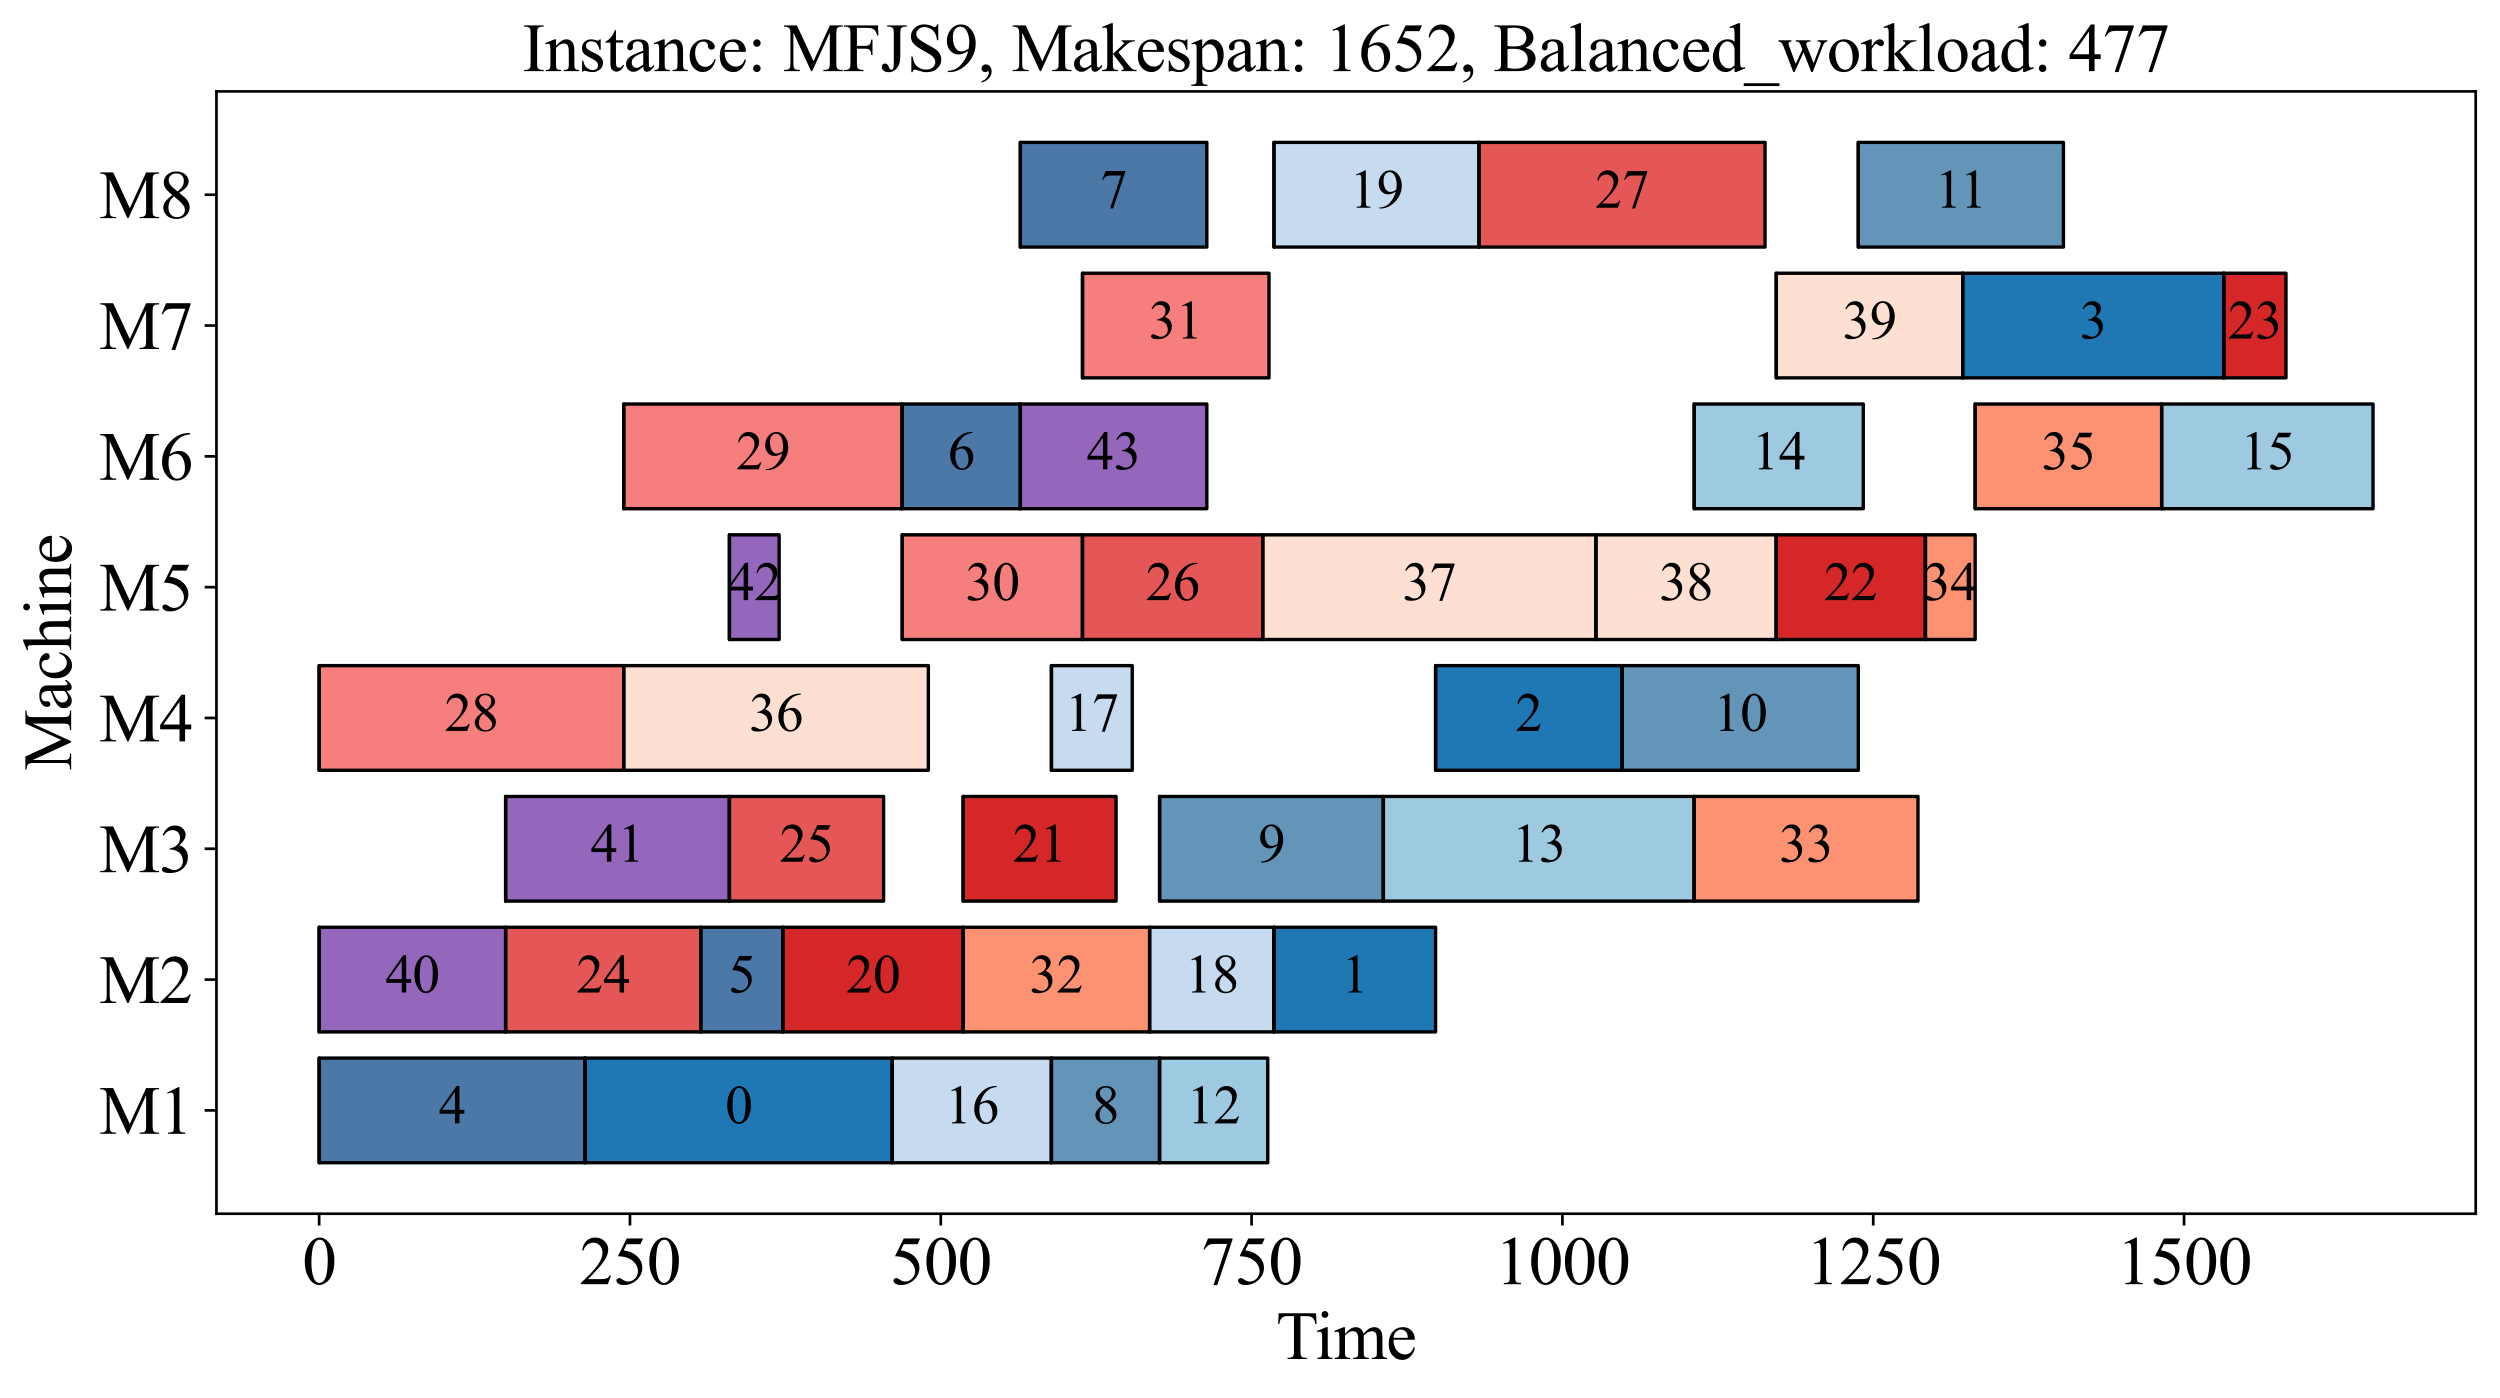 <?xml version="1.0" encoding="utf-8" standalone="no"?>
<!DOCTYPE svg PUBLIC "-//W3C//DTD SVG 1.1//EN"
  "http://www.w3.org/Graphics/SVG/1.1/DTD/svg11.dtd">
<svg xmlns:xlink="http://www.w3.org/1999/xlink" width="740.95pt" height="414.259pt" viewBox="0 0 740.95 414.259" xmlns="http://www.w3.org/2000/svg" version="1.1">
 <defs>
  <style type="text/css">*{stroke-linejoin: round; stroke-linecap: butt}</style>
 </defs>
 <g id="figure_1">
  <g id="patch_1">
   <path d="M 0 414.259 
L 740.95 414.259 
L 740.95 0 
L 0 0 
z
" style="fill: #ffffff"/>
  </g>
  <g id="axes_1">
   <g id="patch_2">
    <path d="M 64.15 359.728 
L 733.75 359.728 
L 733.75 27.087 
L 64.15 27.087 
z
" style="fill: #ffffff"/>
   </g>
   <g id="PolyCollection_1">
    <defs>
     <path id="ma33c6c44e9" d="M 94.586 -69.651 
L 94.586 -100.667 
L 173.441 -100.667 
L 173.441 -69.651 
z
" style="stroke: #000000"/>
    </defs>
    <g clip-path="url(#pd57f41a329)">
     <use xlink:href="#ma33c6c44e9" x="0" y="414.259" style="fill: #4c78a8; stroke: #000000"/>
    </g>
   </g>
   <g id="PolyCollection_2">
    <path d="M 94.586 344.608 
L 94.586 313.592 
L 94.586 313.592 
L 94.586 344.608 
z
" clip-path="url(#pd57f41a329)" style="fill: url(#h85990ee6ae); stroke: #000000"/>
   </g>
   <g id="PolyCollection_3">
    <defs>
     <path id="m19d9f9f2ed" d="M 173.441 -69.651 
L 173.441 -100.667 
L 264.455 -100.667 
L 264.455 -69.651 
z
" style="stroke: #000000"/>
    </defs>
    <g clip-path="url(#pd57f41a329)">
     <use xlink:href="#m19d9f9f2ed" x="0" y="414.259" style="fill: #1f77b4; stroke: #000000"/>
    </g>
   </g>
   <g id="PolyCollection_4">
    <path d="M 173.441 344.608 
L 173.441 313.592 
L 173.441 313.592 
L 173.441 344.608 
z
" clip-path="url(#pd57f41a329)" style="fill: url(#h85990ee6ae); stroke: #000000"/>
   </g>
   <g id="PolyCollection_5">
    <defs>
     <path id="m323125c89a" d="M 264.455 -69.651 
L 264.455 -100.667 
L 311.62 -100.667 
L 311.62 -69.651 
z
" style="stroke: #000000"/>
    </defs>
    <g clip-path="url(#pd57f41a329)">
     <use xlink:href="#m323125c89a" x="0" y="414.259" style="fill: #c6dbef; stroke: #000000"/>
    </g>
   </g>
   <g id="PolyCollection_6">
    <path d="M 264.455 344.608 
L 264.455 313.592 
L 264.455 313.592 
L 264.455 344.608 
z
" clip-path="url(#pd57f41a329)" style="fill: url(#h85990ee6ae); stroke: #000000"/>
   </g>
   <g id="PolyCollection_7">
    <defs>
     <path id="m3c6112db4c" d="M 311.62 -69.651 
L 311.62 -100.667 
L 343.678 -100.667 
L 343.678 -69.651 
z
" style="stroke: #000000"/>
    </defs>
    <g clip-path="url(#pd57f41a329)">
     <use xlink:href="#m3c6112db4c" x="0" y="414.259" style="fill: #6395b9; stroke: #000000"/>
    </g>
   </g>
   <g id="PolyCollection_8">
    <path d="M 311.62 344.608 
L 311.62 313.592 
L 311.62 313.592 
L 311.62 344.608 
z
" clip-path="url(#pd57f41a329)" style="fill: url(#h85990ee6ae); stroke: #000000"/>
   </g>
   <g id="PolyCollection_9">
    <defs>
     <path id="m998097d781" d="M 343.678 -69.651 
L 343.678 -100.667 
L 375.736 -100.667 
L 375.736 -69.651 
z
" style="stroke: #000000"/>
    </defs>
    <g clip-path="url(#pd57f41a329)">
     <use xlink:href="#m998097d781" x="0" y="414.259" style="fill: #9ecae1; stroke: #000000"/>
    </g>
   </g>
   <g id="PolyCollection_10">
    <path d="M 343.678 344.608 
L 343.678 313.592 
L 343.678 313.592 
L 343.678 344.608 
z
" clip-path="url(#pd57f41a329)" style="fill: url(#h85990ee6ae); stroke: #000000"/>
   </g>
   <g id="PolyCollection_11">
    <defs>
     <path id="ma3c0b866e0" d="M 94.586 -108.42 
L 94.586 -139.436 
L 149.858 -139.436 
L 149.858 -108.42 
z
" style="stroke: #000000"/>
    </defs>
    <g clip-path="url(#pd57f41a329)">
     <use xlink:href="#ma3c0b866e0" x="0" y="414.259" style="fill: #9467bd; stroke: #000000"/>
    </g>
   </g>
   <g id="PolyCollection_12">
    <path d="M 94.586 305.838 
L 94.586 274.823 
L 94.586 274.823 
L 94.586 305.838 
z
" clip-path="url(#pd57f41a329)" style="fill: url(#h85990ee6ae); stroke: #000000"/>
   </g>
   <g id="PolyCollection_13">
    <defs>
     <path id="m2a664d4e54" d="M 149.858 -108.42 
L 149.858 -139.436 
L 207.709 -139.436 
L 207.709 -108.42 
z
" style="stroke: #000000"/>
    </defs>
    <g clip-path="url(#pd57f41a329)">
     <use xlink:href="#m2a664d4e54" x="0" y="414.259" style="fill: #e45756; stroke: #000000"/>
    </g>
   </g>
   <g id="PolyCollection_14">
    <path d="M 149.858 305.838 
L 149.858 274.823 
L 149.858 274.823 
L 149.858 305.838 
z
" clip-path="url(#pd57f41a329)" style="fill: url(#h85990ee6ae); stroke: #000000"/>
   </g>
   <g id="PolyCollection_15">
    <defs>
     <path id="maedec31b7a" d="M 207.709 -108.42 
L 207.709 -139.436 
L 232.029 -139.436 
L 232.029 -108.42 
z
" style="stroke: #000000"/>
    </defs>
    <g clip-path="url(#pd57f41a329)">
     <use xlink:href="#maedec31b7a" x="0" y="414.259" style="fill: #4c78a8; stroke: #000000"/>
    </g>
   </g>
   <g id="PolyCollection_16">
    <path d="M 207.709 305.838 
L 207.709 274.823 
L 207.709 274.823 
L 207.709 305.838 
z
" clip-path="url(#pd57f41a329)" style="fill: url(#h85990ee6ae); stroke: #000000"/>
   </g>
   <g id="PolyCollection_17">
    <defs>
     <path id="mceeff53bf7" d="M 232.029 -108.42 
L 232.029 -139.436 
L 285.458 -139.436 
L 285.458 -108.42 
z
" style="stroke: #000000"/>
    </defs>
    <g clip-path="url(#pd57f41a329)">
     <use xlink:href="#mceeff53bf7" x="0" y="414.259" style="fill: #d62728; stroke: #000000"/>
    </g>
   </g>
   <g id="PolyCollection_18">
    <path d="M 232.029 305.838 
L 232.029 274.823 
L 232.029 274.823 
L 232.029 305.838 
z
" clip-path="url(#pd57f41a329)" style="fill: url(#h85990ee6ae); stroke: #000000"/>
   </g>
   <g id="PolyCollection_19">
    <defs>
     <path id="maed9769eca" d="M 285.458 -108.42 
L 285.458 -139.436 
L 340.73 -139.436 
L 340.73 -108.42 
z
" style="stroke: #000000"/>
    </defs>
    <g clip-path="url(#pd57f41a329)">
     <use xlink:href="#maed9769eca" x="0" y="414.259" style="fill: #fc9272; stroke: #000000"/>
    </g>
   </g>
   <g id="PolyCollection_20">
    <path d="M 285.458 305.838 
L 285.458 274.823 
L 285.458 274.823 
L 285.458 305.838 
z
" clip-path="url(#pd57f41a329)" style="fill: url(#h85990ee6ae); stroke: #000000"/>
   </g>
   <g id="PolyCollection_21">
    <defs>
     <path id="m2f304a0725" d="M 340.73 -108.42 
L 340.73 -139.436 
L 377.578 -139.436 
L 377.578 -108.42 
z
" style="stroke: #000000"/>
    </defs>
    <g clip-path="url(#pd57f41a329)">
     <use xlink:href="#m2f304a0725" x="0" y="414.259" style="fill: #c6dbef; stroke: #000000"/>
    </g>
   </g>
   <g id="PolyCollection_22">
    <path d="M 340.73 305.838 
L 340.73 274.823 
L 340.73 274.823 
L 340.73 305.838 
z
" clip-path="url(#pd57f41a329)" style="fill: url(#h85990ee6ae); stroke: #000000"/>
   </g>
   <g id="PolyCollection_23">
    <defs>
     <path id="mb41966b444" d="M 377.578 -108.42 
L 377.578 -139.436 
L 425.48 -139.436 
L 425.48 -108.42 
z
" style="stroke: #000000"/>
    </defs>
    <g clip-path="url(#pd57f41a329)">
     <use xlink:href="#mb41966b444" x="0" y="414.259" style="fill: #1f77b4; stroke: #000000"/>
    </g>
   </g>
   <g id="PolyCollection_24">
    <path d="M 377.578 305.838 
L 377.578 274.823 
L 377.578 274.823 
L 377.578 305.838 
z
" clip-path="url(#pd57f41a329)" style="fill: url(#h85990ee6ae); stroke: #000000"/>
   </g>
   <g id="PolyCollection_25">
    <defs>
     <path id="m509d7b92be" d="M 149.858 -147.19 
L 149.858 -178.205 
L 216.184 -178.205 
L 216.184 -147.19 
z
" style="stroke: #000000"/>
    </defs>
    <g clip-path="url(#pd57f41a329)">
     <use xlink:href="#m509d7b92be" x="0" y="414.259" style="fill: #9467bd; stroke: #000000"/>
    </g>
   </g>
   <g id="PolyCollection_26">
    <path d="M 149.858 267.069 
L 149.858 236.054 
L 149.858 236.054 
L 149.858 267.069 
z
" clip-path="url(#pd57f41a329)" style="fill: url(#h85990ee6ae); stroke: #000000"/>
   </g>
   <g id="PolyCollection_27">
    <defs>
     <path id="maf54484ba5" d="M 216.184 -147.19 
L 216.184 -178.205 
L 261.876 -178.205 
L 261.876 -147.19 
z
" style="stroke: #000000"/>
    </defs>
    <g clip-path="url(#pd57f41a329)">
     <use xlink:href="#maf54484ba5" x="0" y="414.259" style="fill: #e45756; stroke: #000000"/>
    </g>
   </g>
   <g id="PolyCollection_28">
    <path d="M 216.184 267.069 
L 216.184 236.054 
L 216.184 236.054 
L 216.184 267.069 
z
" clip-path="url(#pd57f41a329)" style="fill: url(#h85990ee6ae); stroke: #000000"/>
   </g>
   <g id="PolyCollection_29">
    <defs>
     <path id="md9fd426de2" d="M 285.458 -147.19 
L 285.458 -178.205 
L 330.781 -178.205 
L 330.781 -147.19 
z
" style="stroke: #000000"/>
    </defs>
    <g clip-path="url(#pd57f41a329)">
     <use xlink:href="#md9fd426de2" x="0" y="414.259" style="fill: #d62728; stroke: #000000"/>
    </g>
   </g>
   <g id="PolyCollection_30">
    <path d="M 285.458 267.069 
L 285.458 236.054 
L 285.458 236.054 
L 285.458 267.069 
z
" clip-path="url(#pd57f41a329)" style="fill: url(#h85990ee6ae); stroke: #000000"/>
   </g>
   <g id="PolyCollection_31">
    <defs>
     <path id="m5da0703743" d="M 343.678 -147.19 
L 343.678 -178.205 
L 410.004 -178.205 
L 410.004 -147.19 
z
" style="stroke: #000000"/>
    </defs>
    <g clip-path="url(#pd57f41a329)">
     <use xlink:href="#m5da0703743" x="0" y="414.259" style="fill: #6395b9; stroke: #000000"/>
    </g>
   </g>
   <g id="PolyCollection_32">
    <path d="M 343.678 267.069 
L 343.678 236.054 
L 343.678 236.054 
L 343.678 267.069 
z
" clip-path="url(#pd57f41a329)" style="fill: url(#h85990ee6ae); stroke: #000000"/>
   </g>
   <g id="PolyCollection_33">
    <defs>
     <path id="mccde4654b7" d="M 410.004 -147.19 
L 410.004 -178.205 
L 502.124 -178.205 
L 502.124 -147.19 
z
" style="stroke: #000000"/>
    </defs>
    <g clip-path="url(#pd57f41a329)">
     <use xlink:href="#mccde4654b7" x="0" y="414.259" style="fill: #9ecae1; stroke: #000000"/>
    </g>
   </g>
   <g id="PolyCollection_34">
    <path d="M 410.004 267.069 
L 410.004 236.054 
L 410.004 236.054 
L 410.004 267.069 
z
" clip-path="url(#pd57f41a329)" style="fill: url(#h85990ee6ae); stroke: #000000"/>
   </g>
   <g id="PolyCollection_35">
    <defs>
     <path id="m33094fa08a" d="M 502.124 -147.19 
L 502.124 -178.205 
L 568.45 -178.205 
L 568.45 -147.19 
z
" style="stroke: #000000"/>
    </defs>
    <g clip-path="url(#pd57f41a329)">
     <use xlink:href="#m33094fa08a" x="0" y="414.259" style="fill: #fc9272; stroke: #000000"/>
    </g>
   </g>
   <g id="PolyCollection_36">
    <path d="M 502.124 267.069 
L 502.124 236.054 
L 502.124 236.054 
L 502.124 267.069 
z
" clip-path="url(#pd57f41a329)" style="fill: url(#h85990ee6ae); stroke: #000000"/>
   </g>
   <g id="PolyCollection_37">
    <defs>
     <path id="md3b9cc1e1b" d="M 94.586 -185.959 
L 94.586 -216.974 
L 184.864 -216.974 
L 184.864 -185.959 
z
" style="stroke: #000000"/>
    </defs>
    <g clip-path="url(#pd57f41a329)">
     <use xlink:href="#md3b9cc1e1b" x="0" y="414.259" style="fill: #f67e7d; stroke: #000000"/>
    </g>
   </g>
   <g id="PolyCollection_38">
    <path d="M 94.586 228.3 
L 94.586 197.284 
L 94.586 197.284 
L 94.586 228.3 
z
" clip-path="url(#pd57f41a329)" style="fill: url(#h85990ee6ae); stroke: #000000"/>
   </g>
   <g id="PolyCollection_39">
    <defs>
     <path id="m44ecc6b2c7" d="M 184.864 -185.959 
L 184.864 -216.974 
L 275.141 -216.974 
L 275.141 -185.959 
z
" style="stroke: #000000"/>
    </defs>
    <g clip-path="url(#pd57f41a329)">
     <use xlink:href="#m44ecc6b2c7" x="0" y="414.259" style="fill: #fee0d2; stroke: #000000"/>
    </g>
   </g>
   <g id="PolyCollection_40">
    <path d="M 184.864 228.3 
L 184.864 197.284 
L 184.864 197.284 
L 184.864 228.3 
z
" clip-path="url(#pd57f41a329)" style="fill: url(#h85990ee6ae); stroke: #000000"/>
   </g>
   <g id="PolyCollection_41">
    <defs>
     <path id="m75bd62cd2d" d="M 311.62 -185.959 
L 311.62 -216.974 
L 335.572 -216.974 
L 335.572 -185.959 
z
" style="stroke: #000000"/>
    </defs>
    <g clip-path="url(#pd57f41a329)">
     <use xlink:href="#m75bd62cd2d" x="0" y="414.259" style="fill: #c6dbef; stroke: #000000"/>
    </g>
   </g>
   <g id="PolyCollection_42">
    <path d="M 311.62 228.3 
L 311.62 197.284 
L 311.62 197.284 
L 311.62 228.3 
z
" clip-path="url(#pd57f41a329)" style="fill: url(#h85990ee6ae); stroke: #000000"/>
   </g>
   <g id="PolyCollection_43">
    <defs>
     <path id="m587afeeb22" d="M 425.48 -185.959 
L 425.48 -216.974 
L 480.752 -216.974 
L 480.752 -185.959 
z
" style="stroke: #000000"/>
    </defs>
    <g clip-path="url(#pd57f41a329)">
     <use xlink:href="#m587afeeb22" x="0" y="414.259" style="fill: #1f77b4; stroke: #000000"/>
    </g>
   </g>
   <g id="PolyCollection_44">
    <path d="M 425.48 228.3 
L 425.48 197.284 
L 425.48 197.284 
L 425.48 228.3 
z
" clip-path="url(#pd57f41a329)" style="fill: url(#h85990ee6ae); stroke: #000000"/>
   </g>
   <g id="PolyCollection_45">
    <defs>
     <path id="m63da2237e9" d="M 480.752 -185.959 
L 480.752 -216.974 
L 550.763 -216.974 
L 550.763 -185.959 
z
" style="stroke: #000000"/>
    </defs>
    <g clip-path="url(#pd57f41a329)">
     <use xlink:href="#m63da2237e9" x="0" y="414.259" style="fill: #6395b9; stroke: #000000"/>
    </g>
   </g>
   <g id="PolyCollection_46">
    <path d="M 480.752 228.3 
L 480.752 197.284 
L 480.752 197.284 
L 480.752 228.3 
z
" clip-path="url(#pd57f41a329)" style="fill: url(#h85990ee6ae); stroke: #000000"/>
   </g>
   <g id="PolyCollection_47">
    <defs>
     <path id="m1045f4aea8" d="M 216.184 -224.728 
L 216.184 -255.744 
L 230.924 -255.744 
L 230.924 -224.728 
z
" style="stroke: #000000"/>
    </defs>
    <g clip-path="url(#pd57f41a329)">
     <use xlink:href="#m1045f4aea8" x="0" y="414.259" style="fill: #9467bd; stroke: #000000"/>
    </g>
   </g>
   <g id="PolyCollection_48">
    <path d="M 216.184 189.531 
L 216.184 158.515 
L 216.184 158.515 
L 216.184 189.531 
z
" clip-path="url(#pd57f41a329)" style="fill: url(#h85990ee6ae); stroke: #000000"/>
   </g>
   <g id="PolyCollection_49">
    <defs>
     <path id="m9825c41718" d="M 267.403 -224.728 
L 267.403 -255.744 
L 320.832 -255.744 
L 320.832 -224.728 
z
" style="stroke: #000000"/>
    </defs>
    <g clip-path="url(#pd57f41a329)">
     <use xlink:href="#m9825c41718" x="0" y="414.259" style="fill: #f67e7d; stroke: #000000"/>
    </g>
   </g>
   <g id="PolyCollection_50">
    <path d="M 267.403 189.531 
L 267.403 158.515 
L 267.403 158.515 
L 267.403 189.531 
z
" clip-path="url(#pd57f41a329)" style="fill: url(#h85990ee6ae); stroke: #000000"/>
   </g>
   <g id="PolyCollection_51">
    <defs>
     <path id="m8d62665bfd" d="M 320.832 -224.728 
L 320.832 -255.744 
L 374.262 -255.744 
L 374.262 -224.728 
z
" style="stroke: #000000"/>
    </defs>
    <g clip-path="url(#pd57f41a329)">
     <use xlink:href="#m8d62665bfd" x="0" y="414.259" style="fill: #e45756; stroke: #000000"/>
    </g>
   </g>
   <g id="PolyCollection_52">
    <path d="M 320.832 189.531 
L 320.832 158.515 
L 320.832 158.515 
L 320.832 189.531 
z
" clip-path="url(#pd57f41a329)" style="fill: url(#h85990ee6ae); stroke: #000000"/>
   </g>
   <g id="PolyCollection_53">
    <defs>
     <path id="mc1d7b575fb" d="M 374.262 -224.728 
L 374.262 -255.744 
L 473.014 -255.744 
L 473.014 -224.728 
z
" style="stroke: #000000"/>
    </defs>
    <g clip-path="url(#pd57f41a329)">
     <use xlink:href="#mc1d7b575fb" x="0" y="414.259" style="fill: #fee0d2; stroke: #000000"/>
    </g>
   </g>
   <g id="PolyCollection_54">
    <path d="M 374.262 189.531 
L 374.262 158.515 
L 374.262 158.515 
L 374.262 189.531 
z
" clip-path="url(#pd57f41a329)" style="fill: url(#h85990ee6ae); stroke: #000000"/>
   </g>
   <g id="PolyCollection_55">
    <defs>
     <path id="mcaa0ae903f" d="M 473.014 -224.728 
L 473.014 -255.744 
L 526.444 -255.744 
L 526.444 -224.728 
z
" style="stroke: #000000"/>
    </defs>
    <g clip-path="url(#pd57f41a329)">
     <use xlink:href="#mcaa0ae903f" x="0" y="414.259" style="fill: #fee0d2; stroke: #000000"/>
    </g>
   </g>
   <g id="PolyCollection_56">
    <path d="M 473.014 189.531 
L 473.014 158.515 
L 473.014 158.515 
L 473.014 189.531 
z
" clip-path="url(#pd57f41a329)" style="fill: url(#h85990ee6ae); stroke: #000000"/>
   </g>
   <g id="PolyCollection_57">
    <defs>
     <path id="m5b06eb998f" d="M 526.444 -224.728 
L 526.444 -255.744 
L 570.661 -255.744 
L 570.661 -224.728 
z
" style="stroke: #000000"/>
    </defs>
    <g clip-path="url(#pd57f41a329)">
     <use xlink:href="#m5b06eb998f" x="0" y="414.259" style="fill: #d62728; stroke: #000000"/>
    </g>
   </g>
   <g id="PolyCollection_58">
    <path d="M 526.444 189.531 
L 526.444 158.515 
L 526.444 158.515 
L 526.444 189.531 
z
" clip-path="url(#pd57f41a329)" style="fill: url(#h85990ee6ae); stroke: #000000"/>
   </g>
   <g id="PolyCollection_59">
    <defs>
     <path id="m9f5c27c93c" d="M 570.661 -224.728 
L 570.661 -255.744 
L 585.4 -255.744 
L 585.4 -224.728 
z
" style="stroke: #000000"/>
    </defs>
    <g clip-path="url(#pd57f41a329)">
     <use xlink:href="#m9f5c27c93c" x="0" y="414.259" style="fill: #fc9272; stroke: #000000"/>
    </g>
   </g>
   <g id="PolyCollection_60">
    <path d="M 570.661 189.531 
L 570.661 158.515 
L 570.661 158.515 
L 570.661 189.531 
z
" clip-path="url(#pd57f41a329)" style="fill: url(#h85990ee6ae); stroke: #000000"/>
   </g>
   <g id="PolyCollection_61">
    <defs>
     <path id="m39db6132f2" d="M 184.864 -263.497 
L 184.864 -294.513 
L 267.403 -294.513 
L 267.403 -263.497 
z
" style="stroke: #000000"/>
    </defs>
    <g clip-path="url(#pd57f41a329)">
     <use xlink:href="#m39db6132f2" x="0" y="414.259" style="fill: #f67e7d; stroke: #000000"/>
    </g>
   </g>
   <g id="PolyCollection_62">
    <path d="M 184.864 150.761 
L 184.864 119.746 
L 184.864 119.746 
L 184.864 150.761 
z
" clip-path="url(#pd57f41a329)" style="fill: url(#h85990ee6ae); stroke: #000000"/>
   </g>
   <g id="PolyCollection_63">
    <defs>
     <path id="m817c319e8c" d="M 267.403 -263.497 
L 267.403 -294.513 
L 302.409 -294.513 
L 302.409 -263.497 
z
" style="stroke: #000000"/>
    </defs>
    <g clip-path="url(#pd57f41a329)">
     <use xlink:href="#m817c319e8c" x="0" y="414.259" style="fill: #4c78a8; stroke: #000000"/>
    </g>
   </g>
   <g id="PolyCollection_64">
    <path d="M 267.403 150.761 
L 267.403 119.746 
L 267.403 119.746 
L 267.403 150.761 
z
" clip-path="url(#pd57f41a329)" style="fill: url(#h85990ee6ae); stroke: #000000"/>
   </g>
   <g id="PolyCollection_65">
    <defs>
     <path id="md373470d1c" d="M 302.409 -263.497 
L 302.409 -294.513 
L 357.68 -294.513 
L 357.68 -263.497 
z
" style="stroke: #000000"/>
    </defs>
    <g clip-path="url(#pd57f41a329)">
     <use xlink:href="#md373470d1c" x="0" y="414.259" style="fill: #9467bd; stroke: #000000"/>
    </g>
   </g>
   <g id="PolyCollection_66">
    <path d="M 302.409 150.761 
L 302.409 119.746 
L 302.409 119.746 
L 302.409 150.761 
z
" clip-path="url(#pd57f41a329)" style="fill: url(#h85990ee6ae); stroke: #000000"/>
   </g>
   <g id="PolyCollection_67">
    <defs>
     <path id="m9a24b59a87" d="M 502.124 -263.497 
L 502.124 -294.513 
L 552.237 -294.513 
L 552.237 -263.497 
z
" style="stroke: #000000"/>
    </defs>
    <g clip-path="url(#pd57f41a329)">
     <use xlink:href="#m9a24b59a87" x="0" y="414.259" style="fill: #9ecae1; stroke: #000000"/>
    </g>
   </g>
   <g id="PolyCollection_68">
    <path d="M 502.124 150.761 
L 502.124 119.746 
L 502.124 119.746 
L 502.124 150.761 
z
" clip-path="url(#pd57f41a329)" style="fill: url(#h85990ee6ae); stroke: #000000"/>
   </g>
   <g id="PolyCollection_69">
    <defs>
     <path id="md70534cb52" d="M 585.4 -263.497 
L 585.4 -294.513 
L 640.672 -294.513 
L 640.672 -263.497 
z
" style="stroke: #000000"/>
    </defs>
    <g clip-path="url(#pd57f41a329)">
     <use xlink:href="#md70534cb52" x="0" y="414.259" style="fill: #fc9272; stroke: #000000"/>
    </g>
   </g>
   <g id="PolyCollection_70">
    <path d="M 585.4 150.761 
L 585.4 119.746 
L 585.4 119.746 
L 585.4 150.761 
z
" clip-path="url(#pd57f41a329)" style="fill: url(#h85990ee6ae); stroke: #000000"/>
   </g>
   <g id="PolyCollection_71">
    <defs>
     <path id="m6ecd9225c2" d="M 640.672 -263.497 
L 640.672 -294.513 
L 703.314 -294.513 
L 703.314 -263.497 
z
" style="stroke: #000000"/>
    </defs>
    <g clip-path="url(#pd57f41a329)">
     <use xlink:href="#m6ecd9225c2" x="0" y="414.259" style="fill: #9ecae1; stroke: #000000"/>
    </g>
   </g>
   <g id="PolyCollection_72">
    <path d="M 640.672 150.761 
L 640.672 119.746 
L 640.672 119.746 
L 640.672 150.761 
z
" clip-path="url(#pd57f41a329)" style="fill: url(#h85990ee6ae); stroke: #000000"/>
   </g>
   <g id="PolyCollection_73">
    <defs>
     <path id="m4ea827ed65" d="M 320.832 -302.267 
L 320.832 -333.282 
L 376.104 -333.282 
L 376.104 -302.267 
z
" style="stroke: #000000"/>
    </defs>
    <g clip-path="url(#pd57f41a329)">
     <use xlink:href="#m4ea827ed65" x="0" y="414.259" style="fill: #f67e7d; stroke: #000000"/>
    </g>
   </g>
   <g id="PolyCollection_74">
    <path d="M 320.832 111.992 
L 320.832 80.977 
L 320.832 80.977 
L 320.832 111.992 
z
" clip-path="url(#pd57f41a329)" style="fill: url(#h85990ee6ae); stroke: #000000"/>
   </g>
   <g id="PolyCollection_75">
    <defs>
     <path id="m39b043a184" d="M 526.444 -302.267 
L 526.444 -333.282 
L 581.716 -333.282 
L 581.716 -302.267 
z
" style="stroke: #000000"/>
    </defs>
    <g clip-path="url(#pd57f41a329)">
     <use xlink:href="#m39b043a184" x="0" y="414.259" style="fill: #fee0d2; stroke: #000000"/>
    </g>
   </g>
   <g id="PolyCollection_76">
    <path d="M 526.444 111.992 
L 526.444 80.977 
L 526.444 80.977 
L 526.444 111.992 
z
" clip-path="url(#pd57f41a329)" style="fill: url(#h85990ee6ae); stroke: #000000"/>
   </g>
   <g id="PolyCollection_77">
    <defs>
     <path id="m41eb3fbbb0" d="M 581.716 -302.267 
L 581.716 -333.282 
L 659.096 -333.282 
L 659.096 -302.267 
z
" style="stroke: #000000"/>
    </defs>
    <g clip-path="url(#pd57f41a329)">
     <use xlink:href="#m41eb3fbbb0" x="0" y="414.259" style="fill: #1f77b4; stroke: #000000"/>
    </g>
   </g>
   <g id="PolyCollection_78">
    <path d="M 581.716 111.992 
L 581.716 80.977 
L 581.716 80.977 
L 581.716 111.992 
z
" clip-path="url(#pd57f41a329)" style="fill: url(#h85990ee6ae); stroke: #000000"/>
   </g>
   <g id="PolyCollection_79">
    <defs>
     <path id="m6a84a4a3b0" d="M 659.096 -302.267 
L 659.096 -333.282 
L 677.52 -333.282 
L 677.52 -302.267 
z
" style="stroke: #000000"/>
    </defs>
    <g clip-path="url(#pd57f41a329)">
     <use xlink:href="#m6a84a4a3b0" x="0" y="414.259" style="fill: #d62728; stroke: #000000"/>
    </g>
   </g>
   <g id="PolyCollection_80">
    <path d="M 659.096 111.992 
L 659.096 80.977 
L 659.096 80.977 
L 659.096 111.992 
z
" clip-path="url(#pd57f41a329)" style="fill: url(#h85990ee6ae); stroke: #000000"/>
   </g>
   <g id="PolyCollection_81">
    <defs>
     <path id="m3c1331fea2" d="M 302.409 -341.036 
L 302.409 -372.051 
L 357.68 -372.051 
L 357.68 -341.036 
z
" style="stroke: #000000"/>
    </defs>
    <g clip-path="url(#pd57f41a329)">
     <use xlink:href="#m3c1331fea2" x="0" y="414.259" style="fill: #4c78a8; stroke: #000000"/>
    </g>
   </g>
   <g id="PolyCollection_82">
    <path d="M 302.409 73.223 
L 302.409 42.208 
L 302.409 42.208 
L 302.409 73.223 
z
" clip-path="url(#pd57f41a329)" style="fill: url(#h85990ee6ae); stroke: #000000"/>
   </g>
   <g id="PolyCollection_83">
    <defs>
     <path id="m4045c8adf4" d="M 377.578 -341.036 
L 377.578 -372.051 
L 438.377 -372.051 
L 438.377 -341.036 
z
" style="stroke: #000000"/>
    </defs>
    <g clip-path="url(#pd57f41a329)">
     <use xlink:href="#m4045c8adf4" x="0" y="414.259" style="fill: #c6dbef; stroke: #000000"/>
    </g>
   </g>
   <g id="PolyCollection_84">
    <path d="M 377.578 73.223 
L 377.578 42.208 
L 377.578 42.208 
L 377.578 73.223 
z
" clip-path="url(#pd57f41a329)" style="fill: url(#h85990ee6ae); stroke: #000000"/>
   </g>
   <g id="PolyCollection_85">
    <defs>
     <path id="m2e340ea1b2" d="M 438.377 -341.036 
L 438.377 -372.051 
L 523.127 -372.051 
L 523.127 -341.036 
z
" style="stroke: #000000"/>
    </defs>
    <g clip-path="url(#pd57f41a329)">
     <use xlink:href="#m2e340ea1b2" x="0" y="414.259" style="fill: #e45756; stroke: #000000"/>
    </g>
   </g>
   <g id="PolyCollection_86">
    <path d="M 438.377 73.223 
L 438.377 42.208 
L 438.377 42.208 
L 438.377 73.223 
z
" clip-path="url(#pd57f41a329)" style="fill: url(#h85990ee6ae); stroke: #000000"/>
   </g>
   <g id="PolyCollection_87">
    <defs>
     <path id="m302e27086a" d="M 550.763 -341.036 
L 550.763 -372.051 
L 611.562 -372.051 
L 611.562 -341.036 
z
" style="stroke: #000000"/>
    </defs>
    <g clip-path="url(#pd57f41a329)">
     <use xlink:href="#m302e27086a" x="0" y="414.259" style="fill: #6395b9; stroke: #000000"/>
    </g>
   </g>
   <g id="PolyCollection_88">
    <path d="M 550.763 73.223 
L 550.763 42.208 
L 550.763 42.208 
L 550.763 73.223 
z
" clip-path="url(#pd57f41a329)" style="fill: url(#h85990ee6ae); stroke: #000000"/>
   </g>
   <g id="matplotlib.axis_1">
    <g id="xtick_1">
     <g id="line2d_1">
      <defs>
       <path id="m237b5a55c1" d="M 0 0 
L 0 3.5 
" style="stroke: #000000; stroke-width: 0.8"/>
      </defs>
      <g>
       <use xlink:href="#m237b5a55c1" x="94.586" y="359.728" style="stroke: #000000; stroke-width: 0.8"/>
      </g>
     </g>
     <g id="text_1">
      <!-- 0 -->
      <g transform="translate(89.586 380.615) scale(0.2 -0.2)">
       <defs>
        <path id="TimesNewRomanPSMT-30" d="M 231 2094 
Q 231 2819 450 3342 
Q 669 3866 1031 4122 
Q 1313 4325 1613 4325 
Q 2100 4325 2488 3828 
Q 2972 3213 2972 2159 
Q 2972 1422 2759 906 
Q 2547 391 2217 158 
Q 1888 -75 1581 -75 
Q 975 -75 572 641 
Q 231 1244 231 2094 
z
M 844 2016 
Q 844 1141 1059 588 
Q 1238 122 1591 122 
Q 1759 122 1940 273 
Q 2122 425 2216 781 
Q 2359 1319 2359 2297 
Q 2359 3022 2209 3506 
Q 2097 3866 1919 4016 
Q 1791 4119 1609 4119 
Q 1397 4119 1231 3928 
Q 1006 3669 925 3112 
Q 844 2556 844 2016 
z
" transform="scale(0.016)"/>
       </defs>
       <use xlink:href="#TimesNewRomanPSMT-30"/>
      </g>
     </g>
    </g>
    <g id="xtick_2">
     <g id="line2d_2">
      <g>
       <use xlink:href="#m237b5a55c1" x="186.706" y="359.728" style="stroke: #000000; stroke-width: 0.8"/>
      </g>
     </g>
     <g id="text_2">
      <!-- 250 -->
      <g transform="translate(171.706 380.615) scale(0.2 -0.2)">
       <defs>
        <path id="TimesNewRomanPSMT-32" d="M 2934 816 
L 2638 0 
L 138 0 
L 138 116 
Q 1241 1122 1691 1759 
Q 2141 2397 2141 2925 
Q 2141 3328 1894 3587 
Q 1647 3847 1303 3847 
Q 991 3847 742 3664 
Q 494 3481 375 3128 
L 259 3128 
Q 338 3706 661 4015 
Q 984 4325 1469 4325 
Q 1984 4325 2329 3994 
Q 2675 3663 2675 3213 
Q 2675 2891 2525 2569 
Q 2294 2063 1775 1497 
Q 997 647 803 472 
L 1909 472 
Q 2247 472 2383 497 
Q 2519 522 2628 598 
Q 2738 675 2819 816 
L 2934 816 
z
" transform="scale(0.016)"/>
        <path id="TimesNewRomanPSMT-35" d="M 2778 4238 
L 2534 3706 
L 1259 3706 
L 981 3138 
Q 1809 3016 2294 2522 
Q 2709 2097 2709 1522 
Q 2709 1188 2573 903 
Q 2438 619 2231 419 
Q 2025 219 1772 97 
Q 1413 -75 1034 -75 
Q 653 -75 479 54 
Q 306 184 306 341 
Q 306 428 378 495 
Q 450 563 559 563 
Q 641 563 702 538 
Q 763 513 909 409 
Q 1144 247 1384 247 
Q 1750 247 2026 523 
Q 2303 800 2303 1197 
Q 2303 1581 2056 1914 
Q 1809 2247 1375 2428 
Q 1034 2569 447 2591 
L 1259 4238 
L 2778 4238 
z
" transform="scale(0.016)"/>
       </defs>
       <use xlink:href="#TimesNewRomanPSMT-32"/>
       <use xlink:href="#TimesNewRomanPSMT-35" x="50"/>
       <use xlink:href="#TimesNewRomanPSMT-30" x="100"/>
      </g>
     </g>
    </g>
    <g id="xtick_3">
     <g id="line2d_3">
      <g>
       <use xlink:href="#m237b5a55c1" x="278.826" y="359.728" style="stroke: #000000; stroke-width: 0.8"/>
      </g>
     </g>
     <g id="text_3">
      <!-- 500 -->
      <g transform="translate(263.826 380.615) scale(0.2 -0.2)">
       <use xlink:href="#TimesNewRomanPSMT-35"/>
       <use xlink:href="#TimesNewRomanPSMT-30" x="50"/>
       <use xlink:href="#TimesNewRomanPSMT-30" x="100"/>
      </g>
     </g>
    </g>
    <g id="xtick_4">
     <g id="line2d_4">
      <g>
       <use xlink:href="#m237b5a55c1" x="370.946" y="359.728" style="stroke: #000000; stroke-width: 0.8"/>
      </g>
     </g>
     <g id="text_4">
      <!-- 750 -->
      <g transform="translate(355.946 380.615) scale(0.2 -0.2)">
       <defs>
        <path id="TimesNewRomanPSMT-37" d="M 644 4238 
L 2916 4238 
L 2916 4119 
L 1503 -88 
L 1153 -88 
L 2419 3728 
L 1253 3728 
Q 900 3728 750 3644 
Q 488 3500 328 3200 
L 238 3234 
L 644 4238 
z
" transform="scale(0.016)"/>
       </defs>
       <use xlink:href="#TimesNewRomanPSMT-37"/>
       <use xlink:href="#TimesNewRomanPSMT-35" x="50"/>
       <use xlink:href="#TimesNewRomanPSMT-30" x="100"/>
      </g>
     </g>
    </g>
    <g id="xtick_5">
     <g id="line2d_5">
      <g>
       <use xlink:href="#m237b5a55c1" x="463.065" y="359.728" style="stroke: #000000; stroke-width: 0.8"/>
      </g>
     </g>
     <g id="text_5">
      <!-- 1000 -->
      <g transform="translate(443.065 380.615) scale(0.2 -0.2)">
       <defs>
        <path id="TimesNewRomanPSMT-31" d="M 750 3822 
L 1781 4325 
L 1884 4325 
L 1884 747 
Q 1884 391 1914 303 
Q 1944 216 2037 169 
Q 2131 122 2419 116 
L 2419 0 
L 825 0 
L 825 116 
Q 1125 122 1212 167 
Q 1300 213 1334 289 
Q 1369 366 1369 747 
L 1369 3034 
Q 1369 3497 1338 3628 
Q 1316 3728 1258 3775 
Q 1200 3822 1119 3822 
Q 1003 3822 797 3725 
L 750 3822 
z
" transform="scale(0.016)"/>
       </defs>
       <use xlink:href="#TimesNewRomanPSMT-31"/>
       <use xlink:href="#TimesNewRomanPSMT-30" x="50"/>
       <use xlink:href="#TimesNewRomanPSMT-30" x="100"/>
       <use xlink:href="#TimesNewRomanPSMT-30" x="150"/>
      </g>
     </g>
    </g>
    <g id="xtick_6">
     <g id="line2d_6">
      <g>
       <use xlink:href="#m237b5a55c1" x="555.185" y="359.728" style="stroke: #000000; stroke-width: 0.8"/>
      </g>
     </g>
     <g id="text_6">
      <!-- 1250 -->
      <g transform="translate(535.185 380.615) scale(0.2 -0.2)">
       <use xlink:href="#TimesNewRomanPSMT-31"/>
       <use xlink:href="#TimesNewRomanPSMT-32" x="50"/>
       <use xlink:href="#TimesNewRomanPSMT-35" x="100"/>
       <use xlink:href="#TimesNewRomanPSMT-30" x="150"/>
      </g>
     </g>
    </g>
    <g id="xtick_7">
     <g id="line2d_7">
      <g>
       <use xlink:href="#m237b5a55c1" x="647.305" y="359.728" style="stroke: #000000; stroke-width: 0.8"/>
      </g>
     </g>
     <g id="text_7">
      <!-- 1500 -->
      <g transform="translate(627.305 380.615) scale(0.2 -0.2)">
       <use xlink:href="#TimesNewRomanPSMT-31"/>
       <use xlink:href="#TimesNewRomanPSMT-35" x="50"/>
       <use xlink:href="#TimesNewRomanPSMT-30" x="100"/>
       <use xlink:href="#TimesNewRomanPSMT-30" x="150"/>
      </g>
     </g>
    </g>
    <g id="text_8">
     <!-- Time -->
     <g transform="translate(378.197 402.781) scale(0.2 -0.2)">
      <defs>
       <path id="TimesNewRomanPSMT-54" d="M 3703 4238 
L 3750 3244 
L 3631 3244 
Q 3597 3506 3538 3619 
Q 3441 3800 3280 3886 
Q 3119 3972 2856 3972 
L 2259 3972 
L 2259 734 
Q 2259 344 2344 247 
Q 2463 116 2709 116 
L 2856 116 
L 2856 0 
L 1059 0 
L 1059 116 
L 1209 116 
Q 1478 116 1591 278 
Q 1659 378 1659 734 
L 1659 3972 
L 1150 3972 
Q 853 3972 728 3928 
Q 566 3869 450 3700 
Q 334 3531 313 3244 
L 194 3244 
L 244 4238 
L 3703 4238 
z
" transform="scale(0.016)"/>
       <path id="TimesNewRomanPSMT-69" d="M 928 4444 
Q 1059 4444 1151 4351 
Q 1244 4259 1244 4128 
Q 1244 3997 1151 3903 
Q 1059 3809 928 3809 
Q 797 3809 703 3903 
Q 609 3997 609 4128 
Q 609 4259 701 4351 
Q 794 4444 928 4444 
z
M 1188 2947 
L 1188 647 
Q 1188 378 1227 289 
Q 1266 200 1342 156 
Q 1419 113 1622 113 
L 1622 0 
L 231 0 
L 231 113 
Q 441 113 512 153 
Q 584 194 626 287 
Q 669 381 669 647 
L 669 1750 
Q 669 2216 641 2353 
Q 619 2453 572 2492 
Q 525 2531 444 2531 
Q 356 2531 231 2484 
L 188 2597 
L 1050 2947 
L 1188 2947 
z
" transform="scale(0.016)"/>
       <path id="TimesNewRomanPSMT-6d" d="M 1050 2338 
Q 1363 2650 1419 2697 
Q 1559 2816 1721 2881 
Q 1884 2947 2044 2947 
Q 2313 2947 2506 2790 
Q 2700 2634 2766 2338 
Q 3088 2713 3309 2830 
Q 3531 2947 3766 2947 
Q 3994 2947 4170 2830 
Q 4347 2713 4450 2447 
Q 4519 2266 4519 1878 
L 4519 647 
Q 4519 378 4559 278 
Q 4591 209 4675 161 
Q 4759 113 4950 113 
L 4950 0 
L 3538 0 
L 3538 113 
L 3597 113 
Q 3781 113 3884 184 
Q 3956 234 3988 344 
Q 4000 397 4000 647 
L 4000 1878 
Q 4000 2228 3916 2372 
Q 3794 2572 3525 2572 
Q 3359 2572 3192 2489 
Q 3025 2406 2788 2181 
L 2781 2147 
L 2788 2013 
L 2788 647 
Q 2788 353 2820 281 
Q 2853 209 2943 161 
Q 3034 113 3253 113 
L 3253 0 
L 1806 0 
L 1806 113 
Q 2044 113 2133 169 
Q 2222 225 2256 338 
Q 2272 391 2272 647 
L 2272 1878 
Q 2272 2228 2169 2381 
Q 2031 2581 1784 2581 
Q 1616 2581 1450 2491 
Q 1191 2353 1050 2181 
L 1050 647 
Q 1050 366 1089 281 
Q 1128 197 1204 155 
Q 1281 113 1516 113 
L 1516 0 
L 100 0 
L 100 113 
Q 297 113 375 155 
Q 453 197 493 289 
Q 534 381 534 647 
L 534 1741 
Q 534 2213 506 2350 
Q 484 2453 437 2492 
Q 391 2531 309 2531 
Q 222 2531 100 2484 
L 53 2597 
L 916 2947 
L 1050 2947 
L 1050 2338 
z
" transform="scale(0.016)"/>
       <path id="TimesNewRomanPSMT-65" d="M 681 1784 
Q 678 1147 991 784 
Q 1303 422 1725 422 
Q 2006 422 2214 576 
Q 2422 731 2563 1106 
L 2659 1044 
Q 2594 616 2278 264 
Q 1963 -88 1488 -88 
Q 972 -88 605 314 
Q 238 716 238 1394 
Q 238 2128 614 2539 
Q 991 2950 1559 2950 
Q 2041 2950 2350 2633 
Q 2659 2316 2659 1784 
L 681 1784 
z
M 681 1966 
L 2006 1966 
Q 1991 2241 1941 2353 
Q 1863 2528 1708 2628 
Q 1553 2728 1384 2728 
Q 1125 2728 920 2526 
Q 716 2325 681 1966 
z
" transform="scale(0.016)"/>
      </defs>
      <use xlink:href="#TimesNewRomanPSMT-54"/>
      <use xlink:href="#TimesNewRomanPSMT-69" x="57.584"/>
      <use xlink:href="#TimesNewRomanPSMT-6d" x="85.367"/>
      <use xlink:href="#TimesNewRomanPSMT-65" x="163.15"/>
     </g>
    </g>
   </g>
   <g id="matplotlib.axis_2">
    <g id="ytick_1">
     <g id="line2d_8">
      <defs>
       <path id="m07018be7b2" d="M 0 0 
L -3.5 0 
" style="stroke: #000000; stroke-width: 0.8"/>
      </defs>
      <g>
       <use xlink:href="#m07018be7b2" x="64.15" y="329.1" style="stroke: #000000; stroke-width: 0.8"/>
      </g>
     </g>
     <g id="text_9">
      <!-- M1 -->
      <g transform="translate(29.366 336.044) scale(0.2 -0.2)">
       <defs>
        <path id="TimesNewRomanPSMT-4d" d="M 2619 0 
L 981 3566 
L 981 734 
Q 981 344 1066 247 
Q 1181 116 1431 116 
L 1581 116 
L 1581 0 
L 106 0 
L 106 116 
L 256 116 
Q 525 116 638 278 
Q 706 378 706 734 
L 706 3503 
Q 706 3784 644 3909 
Q 600 4000 483 4061 
Q 366 4122 106 4122 
L 106 4238 
L 1306 4238 
L 2844 922 
L 4356 4238 
L 5556 4238 
L 5556 4122 
L 5409 4122 
Q 5138 4122 5025 3959 
Q 4956 3859 4956 3503 
L 4956 734 
Q 4956 344 5044 247 
Q 5159 116 5409 116 
L 5556 116 
L 5556 0 
L 3756 0 
L 3756 116 
L 3906 116 
Q 4178 116 4288 278 
Q 4356 378 4356 734 
L 4356 3566 
L 2722 0 
L 2619 0 
z
" transform="scale(0.016)"/>
       </defs>
       <use xlink:href="#TimesNewRomanPSMT-4d"/>
       <use xlink:href="#TimesNewRomanPSMT-31" x="88.916"/>
      </g>
     </g>
    </g>
    <g id="ytick_2">
     <g id="line2d_9">
      <g>
       <use xlink:href="#m07018be7b2" x="64.15" y="290.331" style="stroke: #000000; stroke-width: 0.8"/>
      </g>
     </g>
     <g id="text_10">
      <!-- M2 -->
      <g transform="translate(29.366 297.274) scale(0.2 -0.2)">
       <use xlink:href="#TimesNewRomanPSMT-4d"/>
       <use xlink:href="#TimesNewRomanPSMT-32" x="88.916"/>
      </g>
     </g>
    </g>
    <g id="ytick_3">
     <g id="line2d_10">
      <g>
       <use xlink:href="#m07018be7b2" x="64.15" y="251.561" style="stroke: #000000; stroke-width: 0.8"/>
      </g>
     </g>
     <g id="text_11">
      <!-- M3 -->
      <g transform="translate(29.366 258.505) scale(0.2 -0.2)">
       <defs>
        <path id="TimesNewRomanPSMT-33" d="M 325 3431 
Q 506 3859 782 4092 
Q 1059 4325 1472 4325 
Q 1981 4325 2253 3994 
Q 2459 3747 2459 3466 
Q 2459 3003 1878 2509 
Q 2269 2356 2469 2072 
Q 2669 1788 2669 1403 
Q 2669 853 2319 450 
Q 1863 -75 997 -75 
Q 569 -75 414 31 
Q 259 138 259 259 
Q 259 350 332 419 
Q 406 488 509 488 
Q 588 488 669 463 
Q 722 447 909 348 
Q 1097 250 1169 231 
Q 1284 197 1416 197 
Q 1734 197 1970 444 
Q 2206 691 2206 1028 
Q 2206 1275 2097 1509 
Q 2016 1684 1919 1775 
Q 1784 1900 1550 2001 
Q 1316 2103 1072 2103 
L 972 2103 
L 972 2197 
Q 1219 2228 1467 2375 
Q 1716 2522 1828 2728 
Q 1941 2934 1941 3181 
Q 1941 3503 1739 3701 
Q 1538 3900 1238 3900 
Q 753 3900 428 3381 
L 325 3431 
z
" transform="scale(0.016)"/>
       </defs>
       <use xlink:href="#TimesNewRomanPSMT-4d"/>
       <use xlink:href="#TimesNewRomanPSMT-33" x="88.916"/>
      </g>
     </g>
    </g>
    <g id="ytick_4">
     <g id="line2d_11">
      <g>
       <use xlink:href="#m07018be7b2" x="64.15" y="212.792" style="stroke: #000000; stroke-width: 0.8"/>
      </g>
     </g>
     <g id="text_12">
      <!-- M4 -->
      <g transform="translate(29.366 219.736) scale(0.2 -0.2)">
       <defs>
        <path id="TimesNewRomanPSMT-34" d="M 2978 1563 
L 2978 1119 
L 2409 1119 
L 2409 0 
L 1894 0 
L 1894 1119 
L 100 1119 
L 100 1519 
L 2066 4325 
L 2409 4325 
L 2409 1563 
L 2978 1563 
z
M 1894 1563 
L 1894 3666 
L 406 1563 
L 1894 1563 
z
" transform="scale(0.016)"/>
       </defs>
       <use xlink:href="#TimesNewRomanPSMT-4d"/>
       <use xlink:href="#TimesNewRomanPSMT-34" x="88.916"/>
      </g>
     </g>
    </g>
    <g id="ytick_5">
     <g id="line2d_12">
      <g>
       <use xlink:href="#m07018be7b2" x="64.15" y="174.023" style="stroke: #000000; stroke-width: 0.8"/>
      </g>
     </g>
     <g id="text_13">
      <!-- M5 -->
      <g transform="translate(29.366 180.967) scale(0.2 -0.2)">
       <use xlink:href="#TimesNewRomanPSMT-4d"/>
       <use xlink:href="#TimesNewRomanPSMT-35" x="88.916"/>
      </g>
     </g>
    </g>
    <g id="ytick_6">
     <g id="line2d_13">
      <g>
       <use xlink:href="#m07018be7b2" x="64.15" y="135.254" style="stroke: #000000; stroke-width: 0.8"/>
      </g>
     </g>
     <g id="text_14">
      <!-- M6 -->
      <g transform="translate(29.366 142.197) scale(0.2 -0.2)">
       <defs>
        <path id="TimesNewRomanPSMT-36" d="M 2869 4325 
L 2869 4209 
Q 2456 4169 2195 4045 
Q 1934 3922 1679 3669 
Q 1425 3416 1258 3105 
Q 1091 2794 978 2366 
Q 1428 2675 1881 2675 
Q 2316 2675 2634 2325 
Q 2953 1975 2953 1425 
Q 2953 894 2631 456 
Q 2244 -75 1606 -75 
Q 1172 -75 869 213 
Q 275 772 275 1663 
Q 275 2231 503 2743 
Q 731 3256 1154 3653 
Q 1578 4050 1965 4187 
Q 2353 4325 2688 4325 
L 2869 4325 
z
M 925 2138 
Q 869 1716 869 1456 
Q 869 1156 980 804 
Q 1091 453 1309 247 
Q 1469 100 1697 100 
Q 1969 100 2183 356 
Q 2397 613 2397 1088 
Q 2397 1622 2184 2012 
Q 1972 2403 1581 2403 
Q 1463 2403 1327 2353 
Q 1191 2303 925 2138 
z
" transform="scale(0.016)"/>
       </defs>
       <use xlink:href="#TimesNewRomanPSMT-4d"/>
       <use xlink:href="#TimesNewRomanPSMT-36" x="88.916"/>
      </g>
     </g>
    </g>
    <g id="ytick_7">
     <g id="line2d_14">
      <g>
       <use xlink:href="#m07018be7b2" x="64.15" y="96.484" style="stroke: #000000; stroke-width: 0.8"/>
      </g>
     </g>
     <g id="text_15">
      <!-- M7 -->
      <g transform="translate(29.366 103.428) scale(0.2 -0.2)">
       <use xlink:href="#TimesNewRomanPSMT-4d"/>
       <use xlink:href="#TimesNewRomanPSMT-37" x="88.916"/>
      </g>
     </g>
    </g>
    <g id="ytick_8">
     <g id="line2d_15">
      <g>
       <use xlink:href="#m07018be7b2" x="64.15" y="57.715" style="stroke: #000000; stroke-width: 0.8"/>
      </g>
     </g>
     <g id="text_16">
      <!-- M8 -->
      <g transform="translate(29.366 64.659) scale(0.2 -0.2)">
       <defs>
        <path id="TimesNewRomanPSMT-38" d="M 1228 2134 
Q 725 2547 579 2797 
Q 434 3047 434 3316 
Q 434 3728 753 4026 
Q 1072 4325 1600 4325 
Q 2113 4325 2425 4047 
Q 2738 3769 2738 3413 
Q 2738 3175 2569 2928 
Q 2400 2681 1866 2347 
Q 2416 1922 2594 1678 
Q 2831 1359 2831 1006 
Q 2831 559 2490 242 
Q 2150 -75 1597 -75 
Q 994 -75 656 303 
Q 388 606 388 966 
Q 388 1247 577 1523 
Q 766 1800 1228 2134 
z
M 1719 2469 
Q 2094 2806 2194 3001 
Q 2294 3197 2294 3444 
Q 2294 3772 2109 3958 
Q 1925 4144 1606 4144 
Q 1288 4144 1088 3959 
Q 888 3775 888 3528 
Q 888 3366 970 3203 
Q 1053 3041 1206 2894 
L 1719 2469 
z
M 1375 2016 
Q 1116 1797 991 1539 
Q 866 1281 866 981 
Q 866 578 1086 336 
Q 1306 94 1647 94 
Q 1984 94 2187 284 
Q 2391 475 2391 747 
Q 2391 972 2272 1150 
Q 2050 1481 1375 2016 
z
" transform="scale(0.016)"/>
       </defs>
       <use xlink:href="#TimesNewRomanPSMT-4d"/>
       <use xlink:href="#TimesNewRomanPSMT-38" x="88.916"/>
      </g>
     </g>
    </g>
    <g id="text_17">
     <!-- Machine -->
     <g transform="translate(21.087 228.395) rotate(-90) scale(0.2 -0.2)">
      <defs>
       <path id="TimesNewRomanPSMT-61" d="M 1822 413 
Q 1381 72 1269 19 
Q 1100 -59 909 -59 
Q 613 -59 420 144 
Q 228 347 228 678 
Q 228 888 322 1041 
Q 450 1253 767 1440 
Q 1084 1628 1822 1897 
L 1822 2009 
Q 1822 2438 1686 2597 
Q 1550 2756 1291 2756 
Q 1094 2756 978 2650 
Q 859 2544 859 2406 
L 866 2225 
Q 866 2081 792 2003 
Q 719 1925 600 1925 
Q 484 1925 411 2006 
Q 338 2088 338 2228 
Q 338 2497 613 2722 
Q 888 2947 1384 2947 
Q 1766 2947 2009 2819 
Q 2194 2722 2281 2516 
Q 2338 2381 2338 1966 
L 2338 994 
Q 2338 584 2353 492 
Q 2369 400 2405 369 
Q 2441 338 2488 338 
Q 2538 338 2575 359 
Q 2641 400 2828 588 
L 2828 413 
Q 2478 -56 2159 -56 
Q 2006 -56 1915 50 
Q 1825 156 1822 413 
z
M 1822 616 
L 1822 1706 
Q 1350 1519 1213 1441 
Q 966 1303 859 1153 
Q 753 1003 753 825 
Q 753 600 887 451 
Q 1022 303 1197 303 
Q 1434 303 1822 616 
z
" transform="scale(0.016)"/>
       <path id="TimesNewRomanPSMT-63" d="M 2631 1088 
Q 2516 522 2178 217 
Q 1841 -88 1431 -88 
Q 944 -88 581 321 
Q 219 731 219 1428 
Q 219 2103 620 2525 
Q 1022 2947 1584 2947 
Q 2006 2947 2278 2723 
Q 2550 2500 2550 2259 
Q 2550 2141 2473 2067 
Q 2397 1994 2259 1994 
Q 2075 1994 1981 2113 
Q 1928 2178 1911 2362 
Q 1894 2547 1784 2644 
Q 1675 2738 1481 2738 
Q 1169 2738 978 2506 
Q 725 2200 725 1697 
Q 725 1184 976 792 
Q 1228 400 1656 400 
Q 1963 400 2206 609 
Q 2378 753 2541 1131 
L 2631 1088 
z
" transform="scale(0.016)"/>
       <path id="TimesNewRomanPSMT-68" d="M 1041 4444 
L 1041 2350 
Q 1388 2731 1591 2839 
Q 1794 2947 1997 2947 
Q 2241 2947 2416 2812 
Q 2591 2678 2675 2391 
Q 2734 2191 2734 1659 
L 2734 647 
Q 2734 375 2778 275 
Q 2809 200 2884 156 
Q 2959 113 3159 113 
L 3159 0 
L 1753 0 
L 1753 113 
L 1819 113 
Q 2019 113 2097 173 
Q 2175 234 2206 353 
Q 2216 403 2216 647 
L 2216 1659 
Q 2216 2128 2167 2275 
Q 2119 2422 2012 2495 
Q 1906 2569 1756 2569 
Q 1603 2569 1437 2487 
Q 1272 2406 1041 2159 
L 1041 647 
Q 1041 353 1073 281 
Q 1106 209 1195 161 
Q 1284 113 1503 113 
L 1503 0 
L 84 0 
L 84 113 
Q 275 113 384 172 
Q 447 203 484 290 
Q 522 378 522 647 
L 522 3238 
Q 522 3728 498 3840 
Q 475 3953 426 3993 
Q 378 4034 297 4034 
Q 231 4034 84 3984 
L 41 4094 
L 897 4444 
L 1041 4444 
z
" transform="scale(0.016)"/>
       <path id="TimesNewRomanPSMT-6e" d="M 1034 2341 
Q 1538 2947 1994 2947 
Q 2228 2947 2397 2830 
Q 2566 2713 2666 2444 
Q 2734 2256 2734 1869 
L 2734 647 
Q 2734 375 2778 278 
Q 2813 200 2889 156 
Q 2966 113 3172 113 
L 3172 0 
L 1756 0 
L 1756 113 
L 1816 113 
Q 2016 113 2095 173 
Q 2175 234 2206 353 
Q 2219 400 2219 647 
L 2219 1819 
Q 2219 2209 2117 2386 
Q 2016 2563 1775 2563 
Q 1403 2563 1034 2156 
L 1034 647 
Q 1034 356 1069 288 
Q 1113 197 1189 155 
Q 1266 113 1500 113 
L 1500 0 
L 84 0 
L 84 113 
L 147 113 
Q 366 113 442 223 
Q 519 334 519 647 
L 519 1709 
Q 519 2225 495 2337 
Q 472 2450 423 2490 
Q 375 2531 294 2531 
Q 206 2531 84 2484 
L 38 2597 
L 900 2947 
L 1034 2947 
L 1034 2341 
z
" transform="scale(0.016)"/>
      </defs>
      <use xlink:href="#TimesNewRomanPSMT-4d"/>
      <use xlink:href="#TimesNewRomanPSMT-61" x="88.916"/>
      <use xlink:href="#TimesNewRomanPSMT-63" x="133.301"/>
      <use xlink:href="#TimesNewRomanPSMT-68" x="177.686"/>
      <use xlink:href="#TimesNewRomanPSMT-69" x="227.686"/>
      <use xlink:href="#TimesNewRomanPSMT-6e" x="255.469"/>
      <use xlink:href="#TimesNewRomanPSMT-65" x="305.469"/>
     </g>
    </g>
   </g>
   <g id="patch_3">
    <path d="M 64.15 359.728 
L 64.15 27.087 
" style="fill: none; stroke: #000000; stroke-width: 0.8; stroke-linejoin: miter; stroke-linecap: square"/>
   </g>
   <g id="patch_4">
    <path d="M 733.75 359.728 
L 733.75 27.087 
" style="fill: none; stroke: #000000; stroke-width: 0.8; stroke-linejoin: miter; stroke-linecap: square"/>
   </g>
   <g id="patch_5">
    <path d="M 64.15 359.728 
L 733.75 359.728 
" style="fill: none; stroke: #000000; stroke-width: 0.8; stroke-linejoin: miter; stroke-linecap: square"/>
   </g>
   <g id="patch_6">
    <path d="M 64.15 27.087 
L 733.75 27.087 
" style="fill: none; stroke: #000000; stroke-width: 0.8; stroke-linejoin: miter; stroke-linecap: square"/>
   </g>
   <g id="text_18">
    <!-- 4 -->
    <g transform="translate(130.014 332.944) scale(0.16 -0.16)">
     <use xlink:href="#TimesNewRomanPSMT-34"/>
    </g>
   </g>
   <g id="text_19">
    <!-- 0 -->
    <g transform="translate(214.948 332.944) scale(0.16 -0.16)">
     <use xlink:href="#TimesNewRomanPSMT-30"/>
    </g>
   </g>
   <g id="text_20">
    <!-- 16 -->
    <g transform="translate(280.038 332.944) scale(0.16 -0.16)">
     <use xlink:href="#TimesNewRomanPSMT-31"/>
     <use xlink:href="#TimesNewRomanPSMT-36" x="50"/>
    </g>
   </g>
   <g id="text_21">
    <!-- 8 -->
    <g transform="translate(323.649 332.944) scale(0.16 -0.16)">
     <use xlink:href="#TimesNewRomanPSMT-38"/>
    </g>
   </g>
   <g id="text_22">
    <!-- 12 -->
    <g transform="translate(351.707 332.944) scale(0.16 -0.16)">
     <use xlink:href="#TimesNewRomanPSMT-31"/>
     <use xlink:href="#TimesNewRomanPSMT-32" x="50"/>
    </g>
   </g>
   <g id="text_23">
    <!-- 40 -->
    <g transform="translate(114.222 294.174) scale(0.16 -0.16)">
     <use xlink:href="#TimesNewRomanPSMT-34"/>
     <use xlink:href="#TimesNewRomanPSMT-30" x="50"/>
    </g>
   </g>
   <g id="text_24">
    <!-- 24 -->
    <g transform="translate(170.784 294.174) scale(0.16 -0.16)">
     <use xlink:href="#TimesNewRomanPSMT-32"/>
     <use xlink:href="#TimesNewRomanPSMT-34" x="50"/>
    </g>
   </g>
   <g id="text_25">
    <!-- 5 -->
    <g transform="translate(215.869 294.174) scale(0.16 -0.16)">
     <use xlink:href="#TimesNewRomanPSMT-35"/>
    </g>
   </g>
   <g id="text_26">
    <!-- 20 -->
    <g transform="translate(250.744 294.174) scale(0.16 -0.16)">
     <use xlink:href="#TimesNewRomanPSMT-32"/>
     <use xlink:href="#TimesNewRomanPSMT-30" x="50"/>
    </g>
   </g>
   <g id="text_27">
    <!-- 32 -->
    <g transform="translate(305.094 294.174) scale(0.16 -0.16)">
     <use xlink:href="#TimesNewRomanPSMT-33"/>
     <use xlink:href="#TimesNewRomanPSMT-32" x="50"/>
    </g>
   </g>
   <g id="text_28">
    <!-- 18 -->
    <g transform="translate(351.154 294.174) scale(0.16 -0.16)">
     <use xlink:href="#TimesNewRomanPSMT-31"/>
     <use xlink:href="#TimesNewRomanPSMT-38" x="50"/>
    </g>
   </g>
   <g id="text_29">
    <!-- 1 -->
    <g transform="translate(397.529 294.174) scale(0.16 -0.16)">
     <use xlink:href="#TimesNewRomanPSMT-31"/>
    </g>
   </g>
   <g id="text_30">
    <!-- 41 -->
    <g transform="translate(175.021 255.405) scale(0.16 -0.16)">
     <use xlink:href="#TimesNewRomanPSMT-34"/>
     <use xlink:href="#TimesNewRomanPSMT-31" x="50"/>
    </g>
   </g>
   <g id="text_31">
    <!-- 25 -->
    <g transform="translate(231.03 255.405) scale(0.16 -0.16)">
     <use xlink:href="#TimesNewRomanPSMT-32"/>
     <use xlink:href="#TimesNewRomanPSMT-35" x="50"/>
    </g>
   </g>
   <g id="text_32">
    <!-- 21 -->
    <g transform="translate(300.12 255.405) scale(0.16 -0.16)">
     <use xlink:href="#TimesNewRomanPSMT-32"/>
     <use xlink:href="#TimesNewRomanPSMT-31" x="50"/>
    </g>
   </g>
   <g id="text_33">
    <!-- 9 -->
    <g transform="translate(372.841 255.405) scale(0.16 -0.16)">
     <defs>
      <path id="TimesNewRomanPSMT-39" d="M 338 -88 
L 338 28 
Q 744 34 1094 217 
Q 1444 400 1770 856 
Q 2097 1313 2225 1859 
Q 1734 1544 1338 1544 
Q 891 1544 572 1889 
Q 253 2234 253 2806 
Q 253 3363 572 3797 
Q 956 4325 1575 4325 
Q 2097 4325 2469 3894 
Q 2925 3359 2925 2575 
Q 2925 1869 2578 1258 
Q 2231 647 1613 244 
Q 1109 -88 516 -88 
L 338 -88 
z
M 2275 2091 
Q 2331 2497 2331 2741 
Q 2331 3044 2228 3395 
Q 2125 3747 1936 3934 
Q 1747 4122 1506 4122 
Q 1228 4122 1018 3872 
Q 809 3622 809 3128 
Q 809 2469 1088 2097 
Q 1291 1828 1588 1828 
Q 1731 1828 1928 1897 
Q 2125 1966 2275 2091 
z
" transform="scale(0.016)"/>
     </defs>
     <use xlink:href="#TimesNewRomanPSMT-39"/>
    </g>
   </g>
   <g id="text_34">
    <!-- 13 -->
    <g transform="translate(448.064 255.405) scale(0.16 -0.16)">
     <use xlink:href="#TimesNewRomanPSMT-31"/>
     <use xlink:href="#TimesNewRomanPSMT-33" x="50"/>
    </g>
   </g>
   <g id="text_35">
    <!-- 33 -->
    <g transform="translate(527.287 255.405) scale(0.16 -0.16)">
     <use xlink:href="#TimesNewRomanPSMT-33"/>
     <use xlink:href="#TimesNewRomanPSMT-33" x="50"/>
    </g>
   </g>
   <g id="text_36">
    <!-- 28 -->
    <g transform="translate(131.725 216.636) scale(0.16 -0.16)">
     <use xlink:href="#TimesNewRomanPSMT-32"/>
     <use xlink:href="#TimesNewRomanPSMT-38" x="50"/>
    </g>
   </g>
   <g id="text_37">
    <!-- 36 -->
    <g transform="translate(222.002 216.636) scale(0.16 -0.16)">
     <use xlink:href="#TimesNewRomanPSMT-33"/>
     <use xlink:href="#TimesNewRomanPSMT-36" x="50"/>
    </g>
   </g>
   <g id="text_38">
    <!-- 17 -->
    <g transform="translate(315.596 216.636) scale(0.16 -0.16)">
     <use xlink:href="#TimesNewRomanPSMT-31"/>
     <use xlink:href="#TimesNewRomanPSMT-37" x="50"/>
    </g>
   </g>
   <g id="text_39">
    <!-- 2 -->
    <g transform="translate(449.116 216.636) scale(0.16 -0.16)">
     <use xlink:href="#TimesNewRomanPSMT-32"/>
    </g>
   </g>
   <g id="text_40">
    <!-- 10 -->
    <g transform="translate(507.758 216.636) scale(0.16 -0.16)">
     <use xlink:href="#TimesNewRomanPSMT-31"/>
     <use xlink:href="#TimesNewRomanPSMT-30" x="50"/>
    </g>
   </g>
   <g id="text_41">
    <!-- 42 -->
    <g transform="translate(215.554 177.867) scale(0.16 -0.16)">
     <use xlink:href="#TimesNewRomanPSMT-34"/>
     <use xlink:href="#TimesNewRomanPSMT-32" x="50"/>
    </g>
   </g>
   <g id="text_42">
    <!-- 30 -->
    <g transform="translate(286.118 177.867) scale(0.16 -0.16)">
     <use xlink:href="#TimesNewRomanPSMT-33"/>
     <use xlink:href="#TimesNewRomanPSMT-30" x="50"/>
    </g>
   </g>
   <g id="text_43">
    <!-- 26 -->
    <g transform="translate(339.547 177.867) scale(0.16 -0.16)">
     <use xlink:href="#TimesNewRomanPSMT-32"/>
     <use xlink:href="#TimesNewRomanPSMT-36" x="50"/>
    </g>
   </g>
   <g id="text_44">
    <!-- 37 -->
    <g transform="translate(415.638 177.867) scale(0.16 -0.16)">
     <use xlink:href="#TimesNewRomanPSMT-33"/>
     <use xlink:href="#TimesNewRomanPSMT-37" x="50"/>
    </g>
   </g>
   <g id="text_45">
    <!-- 38 -->
    <g transform="translate(491.729 177.867) scale(0.16 -0.16)">
     <use xlink:href="#TimesNewRomanPSMT-33"/>
     <use xlink:href="#TimesNewRomanPSMT-38" x="50"/>
    </g>
   </g>
   <g id="text_46">
    <!-- 22 -->
    <g transform="translate(540.552 177.867) scale(0.16 -0.16)">
     <use xlink:href="#TimesNewRomanPSMT-32"/>
     <use xlink:href="#TimesNewRomanPSMT-32" x="50"/>
    </g>
   </g>
   <g id="text_47">
    <!-- 34 -->
    <g transform="translate(570.031 177.867) scale(0.16 -0.16)">
     <use xlink:href="#TimesNewRomanPSMT-33"/>
     <use xlink:href="#TimesNewRomanPSMT-34" x="50"/>
    </g>
   </g>
   <g id="text_48">
    <!-- 29 -->
    <g transform="translate(218.133 139.097) scale(0.16 -0.16)">
     <use xlink:href="#TimesNewRomanPSMT-32"/>
     <use xlink:href="#TimesNewRomanPSMT-39" x="50"/>
    </g>
   </g>
   <g id="text_49">
    <!-- 6 -->
    <g transform="translate(280.906 139.097) scale(0.16 -0.16)">
     <use xlink:href="#TimesNewRomanPSMT-36"/>
    </g>
   </g>
   <g id="text_50">
    <!-- 43 -->
    <g transform="translate(322.044 139.097) scale(0.16 -0.16)">
     <use xlink:href="#TimesNewRomanPSMT-34"/>
     <use xlink:href="#TimesNewRomanPSMT-33" x="50"/>
    </g>
   </g>
   <g id="text_51">
    <!-- 14 -->
    <g transform="translate(519.181 139.097) scale(0.16 -0.16)">
     <use xlink:href="#TimesNewRomanPSMT-31"/>
     <use xlink:href="#TimesNewRomanPSMT-34" x="50"/>
    </g>
   </g>
   <g id="text_52">
    <!-- 35 -->
    <g transform="translate(605.036 139.097) scale(0.16 -0.16)">
     <use xlink:href="#TimesNewRomanPSMT-33"/>
     <use xlink:href="#TimesNewRomanPSMT-35" x="50"/>
    </g>
   </g>
   <g id="text_53">
    <!-- 15 -->
    <g transform="translate(663.993 139.097) scale(0.16 -0.16)">
     <use xlink:href="#TimesNewRomanPSMT-31"/>
     <use xlink:href="#TimesNewRomanPSMT-35" x="50"/>
    </g>
   </g>
   <g id="text_54">
    <!-- 31 -->
    <g transform="translate(340.468 100.328) scale(0.16 -0.16)">
     <use xlink:href="#TimesNewRomanPSMT-33"/>
     <use xlink:href="#TimesNewRomanPSMT-31" x="50"/>
    </g>
   </g>
   <g id="text_55">
    <!-- 39 -->
    <g transform="translate(546.08 100.328) scale(0.16 -0.16)">
     <use xlink:href="#TimesNewRomanPSMT-33"/>
     <use xlink:href="#TimesNewRomanPSMT-39" x="50"/>
    </g>
   </g>
   <g id="text_56">
    <!-- 3 -->
    <g transform="translate(616.406 100.328) scale(0.16 -0.16)">
     <use xlink:href="#TimesNewRomanPSMT-33"/>
    </g>
   </g>
   <g id="text_57">
    <!-- 23 -->
    <g transform="translate(660.308 100.328) scale(0.16 -0.16)">
     <use xlink:href="#TimesNewRomanPSMT-32"/>
     <use xlink:href="#TimesNewRomanPSMT-33" x="50"/>
    </g>
   </g>
   <g id="text_58">
    <!-- 7 -->
    <g transform="translate(326.044 61.559) scale(0.16 -0.16)">
     <use xlink:href="#TimesNewRomanPSMT-37"/>
    </g>
   </g>
   <g id="text_59">
    <!-- 19 -->
    <g transform="translate(399.978 61.559) scale(0.16 -0.16)">
     <use xlink:href="#TimesNewRomanPSMT-31"/>
     <use xlink:href="#TimesNewRomanPSMT-39" x="50"/>
    </g>
   </g>
   <g id="text_60">
    <!-- 27 -->
    <g transform="translate(472.752 61.559) scale(0.16 -0.16)">
     <use xlink:href="#TimesNewRomanPSMT-32"/>
     <use xlink:href="#TimesNewRomanPSMT-37" x="50"/>
    </g>
   </g>
   <g id="text_61">
    <!-- 11 -->
    <g transform="translate(573.463 61.559) scale(0.16 -0.16)">
     <use xlink:href="#TimesNewRomanPSMT-31"/>
     <use xlink:href="#TimesNewRomanPSMT-31" x="46.25"/>
    </g>
   </g>
   <g id="text_62">
    <!-- Instance: MFJS9, Makespan: 1652, Balanced_workload: 477 -->
    <g transform="translate(154.817 21.087) scale(0.2 -0.2)">
     <defs>
      <path id="TimesNewRomanPSMT-49" d="M 1975 116 
L 1975 0 
L 159 0 
L 159 116 
L 309 116 
Q 572 116 691 269 
Q 766 369 766 750 
L 766 3488 
Q 766 3809 725 3913 
Q 694 3991 597 4047 
Q 459 4122 309 4122 
L 159 4122 
L 159 4238 
L 1975 4238 
L 1975 4122 
L 1822 4122 
Q 1563 4122 1444 3969 
Q 1366 3869 1366 3488 
L 1366 750 
Q 1366 428 1406 325 
Q 1438 247 1538 191 
Q 1672 116 1822 116 
L 1975 116 
z
" transform="scale(0.016)"/>
      <path id="TimesNewRomanPSMT-73" d="M 2050 2947 
L 2050 1972 
L 1947 1972 
Q 1828 2431 1642 2597 
Q 1456 2763 1169 2763 
Q 950 2763 815 2647 
Q 681 2531 681 2391 
Q 681 2216 781 2091 
Q 878 1963 1175 1819 
L 1631 1597 
Q 2266 1288 2266 781 
Q 2266 391 1970 151 
Q 1675 -88 1309 -88 
Q 1047 -88 709 6 
Q 606 38 541 38 
Q 469 38 428 -44 
L 325 -44 
L 325 978 
L 428 978 
Q 516 541 762 319 
Q 1009 97 1316 97 
Q 1531 97 1667 223 
Q 1803 350 1803 528 
Q 1803 744 1651 891 
Q 1500 1038 1047 1263 
Q 594 1488 453 1669 
Q 313 1847 313 2119 
Q 313 2472 555 2709 
Q 797 2947 1181 2947 
Q 1350 2947 1591 2875 
Q 1750 2828 1803 2828 
Q 1853 2828 1881 2850 
Q 1909 2872 1947 2947 
L 2050 2947 
z
" transform="scale(0.016)"/>
      <path id="TimesNewRomanPSMT-74" d="M 1031 3803 
L 1031 2863 
L 1700 2863 
L 1700 2644 
L 1031 2644 
L 1031 788 
Q 1031 509 1111 412 
Q 1191 316 1316 316 
Q 1419 316 1516 380 
Q 1613 444 1666 569 
L 1788 569 
Q 1678 263 1478 108 
Q 1278 -47 1066 -47 
Q 922 -47 784 33 
Q 647 113 581 261 
Q 516 409 516 719 
L 516 2644 
L 63 2644 
L 63 2747 
Q 234 2816 414 2980 
Q 594 3144 734 3369 
Q 806 3488 934 3803 
L 1031 3803 
z
" transform="scale(0.016)"/>
      <path id="TimesNewRomanPSMT-3a" d="M 903 2950 
Q 1047 2950 1148 2848 
Q 1250 2747 1250 2603 
Q 1250 2459 1148 2357 
Q 1047 2256 903 2256 
Q 759 2256 657 2357 
Q 556 2459 556 2603 
Q 556 2747 657 2848 
Q 759 2950 903 2950 
z
M 897 609 
Q 1044 609 1145 506 
Q 1247 403 1247 259 
Q 1247 116 1144 14 
Q 1041 -88 897 -88 
Q 753 -88 651 14 
Q 550 116 550 259 
Q 550 403 651 506 
Q 753 609 897 609 
z
" transform="scale(0.016)"/>
      <path id="TimesNewRomanPSMT-20" transform="scale(0.016)"/>
      <path id="TimesNewRomanPSMT-46" d="M 1309 4006 
L 1309 2341 
L 2081 2341 
Q 2347 2341 2470 2458 
Q 2594 2575 2634 2922 
L 2750 2922 
L 2750 1488 
L 2634 1488 
Q 2631 1734 2570 1850 
Q 2509 1966 2401 2023 
Q 2294 2081 2081 2081 
L 1309 2081 
L 1309 750 
Q 1309 428 1350 325 
Q 1381 247 1481 191 
Q 1619 116 1769 116 
L 1922 116 
L 1922 0 
L 103 0 
L 103 116 
L 253 116 
Q 516 116 634 269 
Q 709 369 709 750 
L 709 3488 
Q 709 3809 669 3913 
Q 638 3991 541 4047 
Q 406 4122 253 4122 
L 103 4122 
L 103 4238 
L 3256 4238 
L 3297 3306 
L 3188 3306 
Q 3106 3603 2998 3742 
Q 2891 3881 2733 3943 
Q 2575 4006 2244 4006 
L 1309 4006 
z
" transform="scale(0.016)"/>
      <path id="TimesNewRomanPSMT-4a" d="M 638 4122 
L 638 4238 
L 2453 4238 
L 2453 4122 
L 2300 4122 
Q 2041 4122 1922 3969 
Q 1847 3869 1847 3488 
L 1847 1416 
Q 1847 938 1742 641 
Q 1638 344 1381 123 
Q 1125 -97 763 -97 
Q 469 -97 300 48 
Q 131 194 131 381 
Q 131 534 209 613 
Q 313 709 450 709 
Q 550 709 629 643 
Q 709 578 831 294 
Q 903 125 1016 125 
Q 1100 125 1173 228 
Q 1247 331 1247 594 
L 1247 3488 
Q 1247 3809 1206 3913 
Q 1175 3991 1075 4047 
Q 941 4122 791 4122 
L 638 4122 
z
" transform="scale(0.016)"/>
      <path id="TimesNewRomanPSMT-53" d="M 2934 4334 
L 2934 2869 
L 2819 2869 
Q 2763 3291 2617 3541 
Q 2472 3791 2203 3937 
Q 1934 4084 1647 4084 
Q 1322 4084 1109 3886 
Q 897 3688 897 3434 
Q 897 3241 1031 3081 
Q 1225 2847 1953 2456 
Q 2547 2138 2764 1967 
Q 2981 1797 3098 1565 
Q 3216 1334 3216 1081 
Q 3216 600 2842 251 
Q 2469 -97 1881 -97 
Q 1697 -97 1534 -69 
Q 1438 -53 1133 45 
Q 828 144 747 144 
Q 669 144 623 97 
Q 578 50 556 -97 
L 441 -97 
L 441 1356 
L 556 1356 
Q 638 900 775 673 
Q 913 447 1195 297 
Q 1478 147 1816 147 
Q 2206 147 2432 353 
Q 2659 559 2659 841 
Q 2659 997 2573 1156 
Q 2488 1316 2306 1453 
Q 2184 1547 1640 1851 
Q 1097 2156 867 2337 
Q 638 2519 519 2737 
Q 400 2956 400 3219 
Q 400 3675 750 4004 
Q 1100 4334 1641 4334 
Q 1978 4334 2356 4169 
Q 2531 4091 2603 4091 
Q 2684 4091 2736 4139 
Q 2788 4188 2819 4334 
L 2934 4334 
z
" transform="scale(0.016)"/>
      <path id="TimesNewRomanPSMT-2c" d="M 344 -1066 
L 344 -928 
Q 666 -822 842 -598 
Q 1019 -375 1019 -125 
Q 1019 -66 991 -25 
Q 969 3 947 3 
Q 913 3 797 -59 
Q 741 -88 678 -88 
Q 525 -88 434 3 
Q 344 94 344 253 
Q 344 406 461 515 
Q 578 625 747 625 
Q 953 625 1114 445 
Q 1275 266 1275 -31 
Q 1275 -353 1051 -629 
Q 828 -906 344 -1066 
z
" transform="scale(0.016)"/>
      <path id="TimesNewRomanPSMT-6b" d="M 1047 4444 
L 1047 1597 
L 1775 2259 
Q 2006 2472 2044 2528 
Q 2069 2566 2069 2603 
Q 2069 2666 2017 2711 
Q 1966 2756 1847 2763 
L 1847 2863 
L 3091 2863 
L 3091 2763 
Q 2834 2756 2664 2684 
Q 2494 2613 2291 2428 
L 1556 1750 
L 2291 822 
Q 2597 438 2703 334 
Q 2853 188 2966 144 
Q 3044 113 3238 113 
L 3238 0 
L 1847 0 
L 1847 113 
Q 1966 116 2008 148 
Q 2050 181 2050 241 
Q 2050 313 1925 472 
L 1047 1594 
L 1047 644 
Q 1047 366 1086 278 
Q 1125 191 1197 153 
Q 1269 116 1509 113 
L 1509 0 
L 53 0 
L 53 113 
Q 272 113 381 166 
Q 447 200 481 272 
Q 528 375 528 628 
L 528 3234 
Q 528 3731 506 3842 
Q 484 3953 434 3995 
Q 384 4038 303 4038 
Q 238 4038 106 3984 
L 53 4094 
L 903 4444 
L 1047 4444 
z
" transform="scale(0.016)"/>
      <path id="TimesNewRomanPSMT-70" d="M -6 2578 
L 875 2934 
L 994 2934 
L 994 2266 
Q 1216 2644 1439 2795 
Q 1663 2947 1909 2947 
Q 2341 2947 2628 2609 
Q 2981 2197 2981 1534 
Q 2981 794 2556 309 
Q 2206 -88 1675 -88 
Q 1444 -88 1275 -22 
Q 1150 25 994 166 
L 994 -706 
Q 994 -1000 1030 -1079 
Q 1066 -1159 1155 -1206 
Q 1244 -1253 1478 -1253 
L 1478 -1369 
L -22 -1369 
L -22 -1253 
L 56 -1253 
Q 228 -1256 350 -1188 
Q 409 -1153 442 -1076 
Q 475 -1000 475 -688 
L 475 2019 
Q 475 2297 450 2372 
Q 425 2447 370 2484 
Q 316 2522 222 2522 
Q 147 2522 31 2478 
L -6 2578 
z
M 994 2081 
L 994 1013 
Q 994 666 1022 556 
Q 1066 375 1236 237 
Q 1406 100 1666 100 
Q 1978 100 2172 344 
Q 2425 663 2425 1241 
Q 2425 1897 2138 2250 
Q 1938 2494 1663 2494 
Q 1513 2494 1366 2419 
Q 1253 2363 994 2081 
z
" transform="scale(0.016)"/>
      <path id="TimesNewRomanPSMT-42" d="M 2956 2163 
Q 3397 2069 3616 1863 
Q 3919 1575 3919 1159 
Q 3919 844 3719 555 
Q 3519 266 3170 133 
Q 2822 0 2106 0 
L 106 0 
L 106 116 
L 266 116 
Q 531 116 647 284 
Q 719 394 719 750 
L 719 3488 
Q 719 3881 628 3984 
Q 506 4122 266 4122 
L 106 4122 
L 106 4238 
L 1938 4238 
Q 2450 4238 2759 4163 
Q 3228 4050 3475 3764 
Q 3722 3478 3722 3106 
Q 3722 2788 3528 2536 
Q 3334 2284 2956 2163 
z
M 1319 2331 
Q 1434 2309 1582 2298 
Q 1731 2288 1909 2288 
Q 2366 2288 2595 2386 
Q 2825 2484 2947 2687 
Q 3069 2891 3069 3131 
Q 3069 3503 2766 3765 
Q 2463 4028 1881 4028 
Q 1569 4028 1319 3959 
L 1319 2331 
z
M 1319 306 
Q 1681 222 2034 222 
Q 2600 222 2897 476 
Q 3194 731 3194 1106 
Q 3194 1353 3059 1581 
Q 2925 1809 2622 1940 
Q 2319 2072 1872 2072 
Q 1678 2072 1540 2065 
Q 1403 2059 1319 2044 
L 1319 306 
z
" transform="scale(0.016)"/>
      <path id="TimesNewRomanPSMT-6c" d="M 1184 4444 
L 1184 647 
Q 1184 378 1223 290 
Q 1263 203 1344 158 
Q 1425 113 1647 113 
L 1647 0 
L 244 0 
L 244 113 
Q 441 113 512 153 
Q 584 194 625 287 
Q 666 381 666 647 
L 666 3247 
Q 666 3731 644 3842 
Q 622 3953 573 3993 
Q 525 4034 450 4034 
Q 369 4034 244 3984 
L 191 4094 
L 1044 4444 
L 1184 4444 
z
" transform="scale(0.016)"/>
      <path id="TimesNewRomanPSMT-64" d="M 2222 322 
Q 2013 103 1813 7 
Q 1613 -88 1381 -88 
Q 913 -88 563 304 
Q 213 697 213 1313 
Q 213 1928 600 2439 
Q 988 2950 1597 2950 
Q 1975 2950 2222 2709 
L 2222 3238 
Q 2222 3728 2198 3840 
Q 2175 3953 2125 3993 
Q 2075 4034 2000 4034 
Q 1919 4034 1784 3984 
L 1744 4094 
L 2597 4444 
L 2738 4444 
L 2738 1134 
Q 2738 631 2761 520 
Q 2784 409 2836 365 
Q 2888 322 2956 322 
Q 3041 322 3181 375 
L 3216 266 
L 2366 -88 
L 2222 -88 
L 2222 322 
z
M 2222 541 
L 2222 2016 
Q 2203 2228 2109 2403 
Q 2016 2578 1861 2667 
Q 1706 2756 1559 2756 
Q 1284 2756 1069 2509 
Q 784 2184 784 1559 
Q 784 928 1059 592 
Q 1334 256 1672 256 
Q 1956 256 2222 541 
z
" transform="scale(0.016)"/>
      <path id="TimesNewRomanPSMT-5f" d="M 3256 -1381 
L -53 -1381 
L -53 -1119 
L 3256 -1119 
L 3256 -1381 
z
" transform="scale(0.016)"/>
      <path id="TimesNewRomanPSMT-77" d="M 41 2863 
L 1241 2863 
L 1241 2747 
Q 1075 2734 1023 2687 
Q 972 2641 972 2553 
Q 972 2456 1025 2319 
L 1638 672 
L 2253 2013 
L 2091 2434 
Q 2016 2622 1894 2694 
Q 1825 2738 1638 2747 
L 1638 2863 
L 3000 2863 
L 3000 2747 
Q 2775 2738 2681 2666 
Q 2619 2616 2619 2506 
Q 2619 2444 2644 2378 
L 3294 734 
L 3897 2319 
Q 3959 2488 3959 2588 
Q 3959 2647 3898 2694 
Q 3838 2741 3659 2747 
L 3659 2863 
L 4563 2863 
L 4563 2747 
Q 4291 2706 4163 2378 
L 3206 -88 
L 3078 -88 
L 2363 1741 
L 1528 -88 
L 1413 -88 
L 494 2319 
Q 403 2547 315 2626 
Q 228 2706 41 2747 
L 41 2863 
z
" transform="scale(0.016)"/>
      <path id="TimesNewRomanPSMT-6f" d="M 1600 2947 
Q 2250 2947 2644 2453 
Q 2978 2031 2978 1484 
Q 2978 1100 2793 706 
Q 2609 313 2286 112 
Q 1963 -88 1566 -88 
Q 919 -88 538 428 
Q 216 863 216 1403 
Q 216 1797 411 2186 
Q 606 2575 925 2761 
Q 1244 2947 1600 2947 
z
M 1503 2744 
Q 1338 2744 1170 2645 
Q 1003 2547 900 2300 
Q 797 2053 797 1666 
Q 797 1041 1045 587 
Q 1294 134 1700 134 
Q 2003 134 2200 384 
Q 2397 634 2397 1244 
Q 2397 2006 2069 2444 
Q 1847 2744 1503 2744 
z
" transform="scale(0.016)"/>
      <path id="TimesNewRomanPSMT-72" d="M 1038 2947 
L 1038 2303 
Q 1397 2947 1775 2947 
Q 1947 2947 2059 2842 
Q 2172 2738 2172 2600 
Q 2172 2478 2090 2393 
Q 2009 2309 1897 2309 
Q 1788 2309 1652 2417 
Q 1516 2525 1450 2525 
Q 1394 2525 1328 2463 
Q 1188 2334 1038 2041 
L 1038 669 
Q 1038 431 1097 309 
Q 1138 225 1241 169 
Q 1344 113 1538 113 
L 1538 0 
L 72 0 
L 72 113 
Q 291 113 397 181 
Q 475 231 506 341 
Q 522 394 522 644 
L 522 1753 
Q 522 2253 501 2348 
Q 481 2444 426 2487 
Q 372 2531 291 2531 
Q 194 2531 72 2484 
L 41 2597 
L 906 2947 
L 1038 2947 
z
" transform="scale(0.016)"/>
     </defs>
     <use xlink:href="#TimesNewRomanPSMT-49"/>
     <use xlink:href="#TimesNewRomanPSMT-6e" x="33.301"/>
     <use xlink:href="#TimesNewRomanPSMT-73" x="83.301"/>
     <use xlink:href="#TimesNewRomanPSMT-74" x="122.217"/>
     <use xlink:href="#TimesNewRomanPSMT-61" x="150"/>
     <use xlink:href="#TimesNewRomanPSMT-6e" x="194.385"/>
     <use xlink:href="#TimesNewRomanPSMT-63" x="244.385"/>
     <use xlink:href="#TimesNewRomanPSMT-65" x="288.77"/>
     <use xlink:href="#TimesNewRomanPSMT-3a" x="333.154"/>
     <use xlink:href="#TimesNewRomanPSMT-20" x="360.938"/>
     <use xlink:href="#TimesNewRomanPSMT-4d" x="385.938"/>
     <use xlink:href="#TimesNewRomanPSMT-46" x="474.854"/>
     <use xlink:href="#TimesNewRomanPSMT-4a" x="530.469"/>
     <use xlink:href="#TimesNewRomanPSMT-53" x="569.385"/>
     <use xlink:href="#TimesNewRomanPSMT-39" x="625"/>
     <use xlink:href="#TimesNewRomanPSMT-2c" x="675"/>
     <use xlink:href="#TimesNewRomanPSMT-20" x="700"/>
     <use xlink:href="#TimesNewRomanPSMT-4d" x="725"/>
     <use xlink:href="#TimesNewRomanPSMT-61" x="813.916"/>
     <use xlink:href="#TimesNewRomanPSMT-6b" x="858.301"/>
     <use xlink:href="#TimesNewRomanPSMT-65" x="908.301"/>
     <use xlink:href="#TimesNewRomanPSMT-73" x="952.686"/>
     <use xlink:href="#TimesNewRomanPSMT-70" x="991.602"/>
     <use xlink:href="#TimesNewRomanPSMT-61" x="1041.602"/>
     <use xlink:href="#TimesNewRomanPSMT-6e" x="1085.986"/>
     <use xlink:href="#TimesNewRomanPSMT-3a" x="1135.986"/>
     <use xlink:href="#TimesNewRomanPSMT-20" x="1163.77"/>
     <use xlink:href="#TimesNewRomanPSMT-31" x="1188.77"/>
     <use xlink:href="#TimesNewRomanPSMT-36" x="1238.77"/>
     <use xlink:href="#TimesNewRomanPSMT-35" x="1288.77"/>
     <use xlink:href="#TimesNewRomanPSMT-32" x="1338.77"/>
     <use xlink:href="#TimesNewRomanPSMT-2c" x="1388.77"/>
     <use xlink:href="#TimesNewRomanPSMT-20" x="1413.77"/>
     <use xlink:href="#TimesNewRomanPSMT-42" x="1438.77"/>
     <use xlink:href="#TimesNewRomanPSMT-61" x="1505.469"/>
     <use xlink:href="#TimesNewRomanPSMT-6c" x="1549.854"/>
     <use xlink:href="#TimesNewRomanPSMT-61" x="1577.637"/>
     <use xlink:href="#TimesNewRomanPSMT-6e" x="1622.021"/>
     <use xlink:href="#TimesNewRomanPSMT-63" x="1672.021"/>
     <use xlink:href="#TimesNewRomanPSMT-65" x="1716.406"/>
     <use xlink:href="#TimesNewRomanPSMT-64" x="1760.791"/>
     <use xlink:href="#TimesNewRomanPSMT-5f" x="1810.791"/>
     <use xlink:href="#TimesNewRomanPSMT-77" x="1860.791"/>
     <use xlink:href="#TimesNewRomanPSMT-6f" x="1933.008"/>
     <use xlink:href="#TimesNewRomanPSMT-72" x="1983.008"/>
     <use xlink:href="#TimesNewRomanPSMT-6b" x="2016.309"/>
     <use xlink:href="#TimesNewRomanPSMT-6c" x="2066.309"/>
     <use xlink:href="#TimesNewRomanPSMT-6f" x="2094.092"/>
     <use xlink:href="#TimesNewRomanPSMT-61" x="2144.092"/>
     <use xlink:href="#TimesNewRomanPSMT-64" x="2188.477"/>
     <use xlink:href="#TimesNewRomanPSMT-3a" x="2238.477"/>
     <use xlink:href="#TimesNewRomanPSMT-20" x="2266.26"/>
     <use xlink:href="#TimesNewRomanPSMT-34" x="2291.26"/>
     <use xlink:href="#TimesNewRomanPSMT-37" x="2341.26"/>
     <use xlink:href="#TimesNewRomanPSMT-37" x="2391.26"/>
    </g>
   </g>
  </g>
 </g>
 <defs>
  <clipPath id="pd57f41a329">
   <rect x="64.15" y="27.087" width="669.6" height="332.64"/>
  </clipPath>
 </defs>
 <defs>
  <pattern id="h85990ee6ae" patternUnits="userSpaceOnUse" x="0" y="0" width="72" height="72">
   <rect x="0" y="0" width="73" height="73" fill="#808080"/>
   <path d="M -36 36 
L 36 -36 
M -24 48 
L 48 -24 
M -12 60 
L 60 -12 
M 0 72 
L 72 0 
M 12 84 
L 84 12 
M 24 96 
L 96 24 
M 36 108 
L 108 36 
" style="fill: #000000; stroke: #000000; stroke-width: 1.0; stroke-linecap: butt; stroke-linejoin: miter"/>
  </pattern>
 </defs>
</svg>
